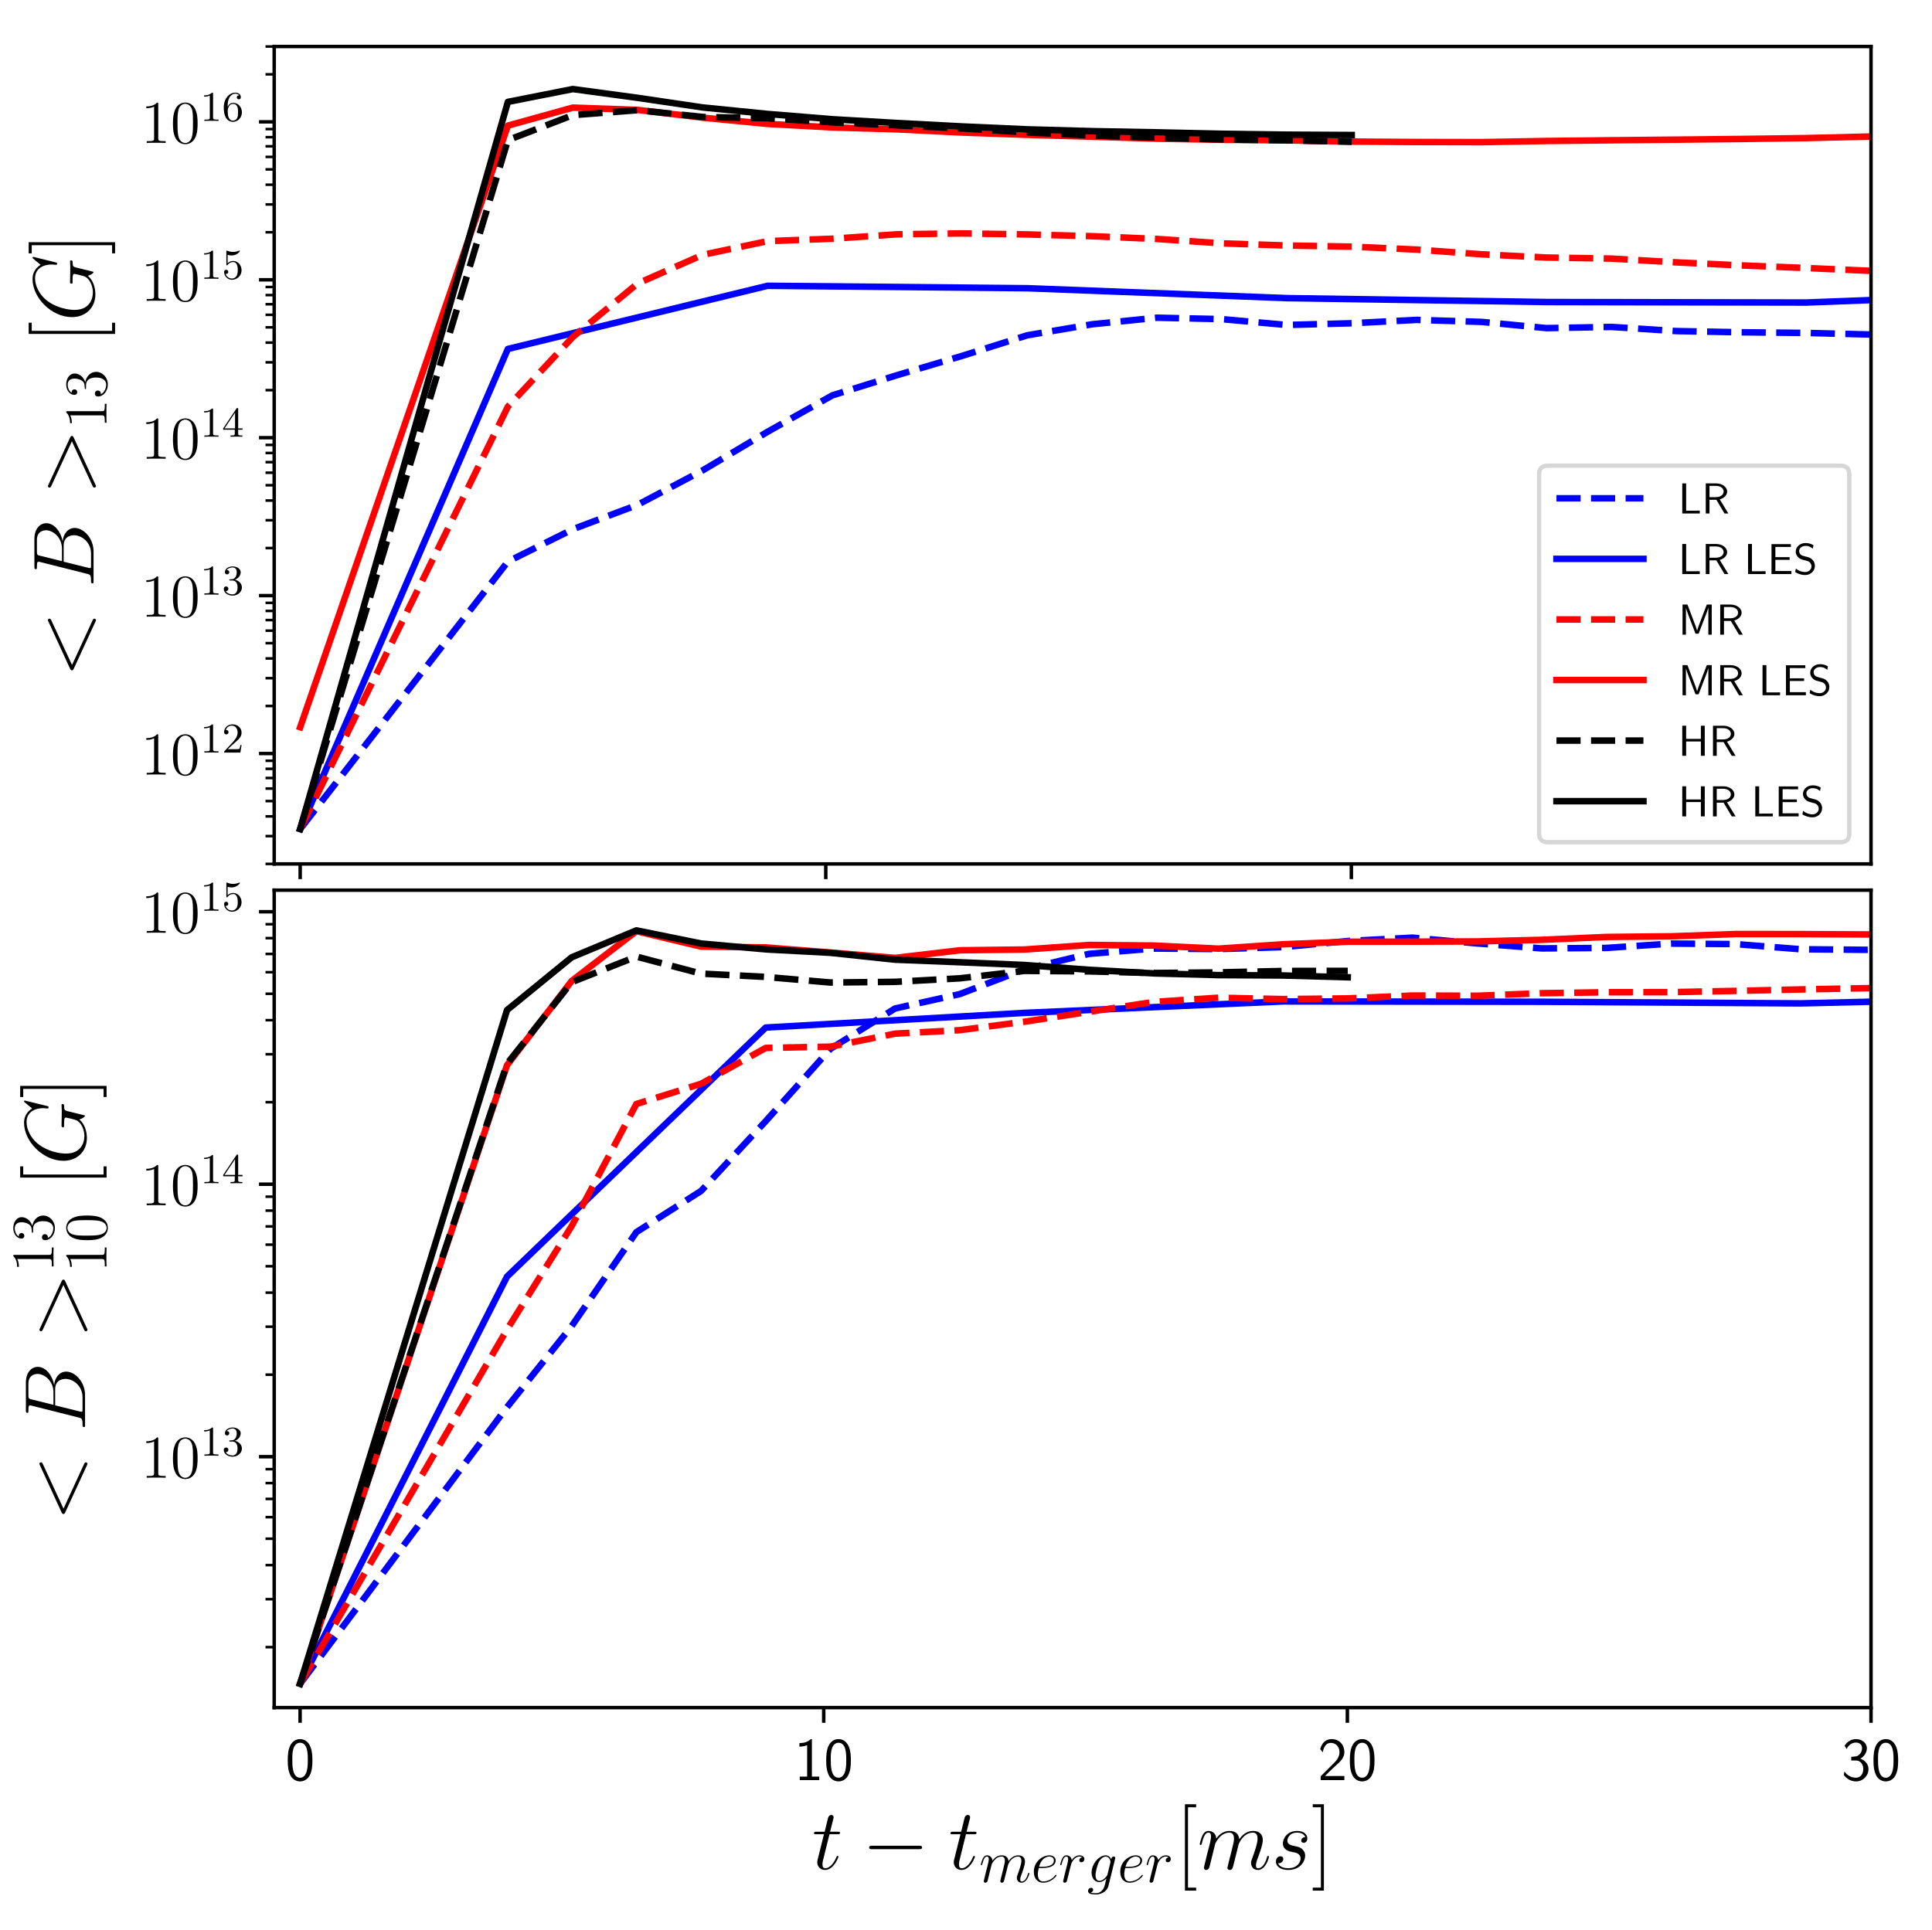 <?xml version="1.0" encoding="UTF-8"?>
<svg xmlns="http://www.w3.org/2000/svg" xmlns:xlink="http://www.w3.org/1999/xlink" width="444.4" height="444.098" viewBox="0 0 444.4 444.098">
<rect x="0" y="0" width="444.4" height="444.098" fill="#333333" stroke="none"/>
<defs>
<g>
<g id="glyph-0-0">
<path d="M 4.016 -8.938 C 4.016 -9.266 4.016 -9.281 3.734 -9.281 C 3.406 -8.906 2.703 -8.391 1.266 -8.391 L 1.266 -7.984 C 1.594 -7.984 2.281 -7.984 3.062 -8.344 L 3.062 -1.078 C 3.062 -0.578 3.016 -0.406 1.781 -0.406 L 1.359 -0.406 L 1.359 0 C 1.734 -0.031 3.078 -0.031 3.547 -0.031 C 4 -0.031 5.344 -0.031 5.719 0 L 5.719 -0.406 L 5.281 -0.406 C 4.062 -0.406 4.016 -0.578 4.016 -1.078 Z M 4.016 -8.938 "/>
</g>
<g id="glyph-0-1">
<path d="M 6.25 -4.469 C 6.25 -5.625 6.188 -6.75 5.672 -7.812 C 5.109 -8.969 4.109 -9.281 3.422 -9.281 C 2.609 -9.281 1.625 -8.875 1.109 -7.719 C 0.719 -6.844 0.578 -5.969 0.578 -4.469 C 0.578 -3.109 0.672 -2.094 1.172 -1.109 C 1.719 -0.047 2.672 0.297 3.406 0.297 C 4.625 0.297 5.312 -0.438 5.719 -1.234 C 6.219 -2.281 6.25 -3.656 6.25 -4.469 Z M 3.406 0.016 C 2.953 0.016 2.047 -0.234 1.781 -1.766 C 1.625 -2.594 1.625 -3.656 1.625 -4.625 C 1.625 -5.781 1.625 -6.812 1.859 -7.625 C 2.094 -8.562 2.797 -9 3.406 -9 C 3.938 -9 4.75 -8.672 5.016 -7.484 C 5.188 -6.688 5.188 -5.578 5.188 -4.625 C 5.188 -3.703 5.188 -2.641 5.031 -1.781 C 4.766 -0.25 3.891 0.016 3.406 0.016 Z M 3.406 0.016 "/>
</g>
<g id="glyph-1-0">
<path d="M 2.969 -6.234 C 2.969 -6.484 2.953 -6.5 2.719 -6.5 C 2.109 -5.875 1.219 -5.875 0.906 -5.875 L 0.906 -5.578 C 1.094 -5.578 1.688 -5.578 2.219 -5.828 L 2.219 -0.781 C 2.219 -0.422 2.188 -0.297 1.281 -0.297 L 0.969 -0.297 L 0.969 0 C 1.312 -0.031 2.188 -0.031 2.594 -0.031 C 2.984 -0.031 3.875 -0.031 4.219 0 L 4.219 -0.297 L 3.906 -0.297 C 3 -0.297 2.969 -0.422 2.969 -0.781 Z M 2.969 -6.234 "/>
</g>
<g id="glyph-1-1">
<path d="M 4.516 -1.734 L 4.234 -1.734 C 4.219 -1.609 4.141 -1.031 4.016 -0.875 C 3.953 -0.781 3.281 -0.781 3.094 -0.781 L 1.344 -0.781 L 2.312 -1.703 C 3.922 -3.094 4.516 -3.609 4.516 -4.594 C 4.516 -5.719 3.578 -6.5 2.391 -6.5 C 1.266 -6.5 0.5 -5.609 0.5 -4.734 C 0.5 -4.234 0.922 -4.188 1 -4.188 C 1.219 -4.188 1.516 -4.344 1.516 -4.703 C 1.516 -4.984 1.312 -5.203 1 -5.203 C 0.953 -5.203 0.922 -5.203 0.891 -5.203 C 1.125 -5.891 1.75 -6.203 2.281 -6.203 C 3.266 -6.203 3.609 -5.281 3.609 -4.594 C 3.609 -3.609 2.859 -2.797 2.391 -2.281 L 0.609 -0.359 C 0.5 -0.25 0.5 -0.219 0.5 0 L 4.234 0 Z M 4.516 -1.734 "/>
</g>
<g id="glyph-1-2">
<path d="M 2.984 -3.438 C 3.891 -3.781 4.312 -4.5 4.312 -5.172 C 4.312 -5.922 3.484 -6.5 2.469 -6.5 C 1.453 -6.5 0.688 -5.922 0.688 -5.188 C 0.688 -4.859 0.906 -4.672 1.188 -4.672 C 1.469 -4.672 1.688 -4.891 1.688 -5.172 C 1.688 -5.516 1.453 -5.656 1.109 -5.656 C 1.375 -6.062 1.969 -6.266 2.438 -6.266 C 3.25 -6.266 3.406 -5.609 3.406 -5.156 C 3.406 -4.859 3.344 -4.391 3.109 -4.031 C 2.797 -3.578 2.469 -3.562 2.172 -3.547 C 1.938 -3.531 1.922 -3.531 1.844 -3.531 C 1.75 -3.516 1.672 -3.5 1.672 -3.406 C 1.672 -3.266 1.75 -3.266 1.922 -3.266 L 2.375 -3.266 C 3.219 -3.266 3.594 -2.594 3.594 -1.656 C 3.594 -0.406 2.938 -0.062 2.438 -0.062 C 2.25 -0.062 1.297 -0.109 0.859 -0.828 C 1.219 -0.781 1.484 -1.031 1.484 -1.359 C 1.484 -1.688 1.234 -1.891 0.953 -1.891 C 0.719 -1.891 0.422 -1.734 0.422 -1.328 C 0.422 -0.453 1.328 0.219 2.469 0.219 C 3.688 0.219 4.594 -0.672 4.594 -1.656 C 4.594 -2.516 3.922 -3.234 2.984 -3.438 Z M 2.984 -3.438 "/>
</g>
<g id="glyph-1-3">
<path d="M 0.281 -1.922 L 0.281 -1.609 L 2.953 -1.609 L 2.953 -0.766 C 2.953 -0.406 2.922 -0.297 2.188 -0.297 L 1.969 -0.297 L 1.969 0 C 2.594 -0.031 3.266 -0.031 3.344 -0.031 C 3.391 -0.031 4.094 -0.031 4.703 0 L 4.703 -0.297 L 4.5 -0.297 C 3.766 -0.297 3.734 -0.406 3.734 -0.766 L 3.734 -1.609 L 4.734 -1.609 L 4.734 -1.922 L 3.734 -1.922 L 3.734 -6.344 C 3.734 -6.547 3.734 -6.609 3.547 -6.609 C 3.422 -6.609 3.422 -6.609 3.328 -6.469 Z M 0.594 -1.922 L 3.016 -5.531 L 3.016 -1.922 Z M 0.594 -1.922 "/>
</g>
<g id="glyph-1-4">
<path d="M 1.016 -3.375 C 1.016 -3.188 1.016 -3.094 1.156 -3.094 C 1.234 -3.094 1.266 -3.125 1.312 -3.219 C 1.609 -3.625 2.078 -3.859 2.594 -3.859 C 3.641 -3.859 3.641 -2.359 3.641 -2 C 3.641 -1.703 3.641 -1.094 3.359 -0.656 C 3.094 -0.25 2.688 -0.062 2.312 -0.062 C 1.734 -0.062 1.078 -0.422 0.844 -1.141 C 0.844 -1.141 0.906 -1.125 0.984 -1.125 C 1.172 -1.125 1.453 -1.25 1.453 -1.609 C 1.453 -1.906 1.234 -2.078 0.984 -2.078 C 0.766 -2.078 0.5 -1.969 0.5 -1.578 C 0.5 -0.688 1.234 0.219 2.328 0.219 C 3.5 0.219 4.516 -0.75 4.516 -1.953 C 4.516 -3.141 3.672 -4.109 2.609 -4.109 C 2.141 -4.109 1.656 -3.953 1.312 -3.594 L 1.312 -5.516 C 1.609 -5.438 1.922 -5.375 2.219 -5.375 C 3.422 -5.375 4.125 -6.25 4.125 -6.375 C 4.125 -6.469 4.062 -6.5 4.016 -6.5 C 4 -6.5 3.969 -6.5 3.891 -6.453 C 3.422 -6.266 2.984 -6.188 2.562 -6.188 C 2.156 -6.188 1.703 -6.266 1.266 -6.453 C 1.156 -6.5 1.141 -6.5 1.141 -6.5 C 1.016 -6.5 1.016 -6.406 1.016 -6.234 Z M 1.016 -3.375 "/>
</g>
<g id="glyph-1-5">
<path d="M 1.312 -3.234 C 1.312 -4.234 1.422 -4.781 1.688 -5.297 C 1.875 -5.688 2.359 -6.266 3.078 -6.266 C 3.266 -6.266 3.719 -6.219 3.953 -5.875 C 3.578 -5.875 3.422 -5.688 3.422 -5.422 C 3.422 -5.172 3.609 -4.969 3.875 -4.969 C 4.156 -4.969 4.344 -5.141 4.344 -5.438 C 4.344 -5.984 3.953 -6.5 3.062 -6.5 C 1.797 -6.5 0.422 -5.266 0.422 -3.094 C 0.422 -0.438 1.609 0.219 2.531 0.219 C 3.609 0.219 4.594 -0.688 4.594 -1.984 C 4.594 -3.219 3.688 -4.156 2.594 -4.156 C 2 -4.156 1.578 -3.812 1.312 -3.234 Z M 2.516 -0.062 C 1.969 -0.062 1.641 -0.516 1.531 -0.797 C 1.344 -1.234 1.328 -2.047 1.328 -2.203 C 1.328 -2.859 1.625 -3.922 2.562 -3.922 C 2.719 -3.922 3.203 -3.922 3.516 -3.312 C 3.703 -2.938 3.703 -2.469 3.703 -2 C 3.703 -1.531 3.703 -1.047 3.516 -0.688 C 3.219 -0.125 2.781 -0.062 2.516 -0.062 Z M 2.516 -0.062 "/>
</g>
<g id="glyph-2-0">
<path d="M -9.703 -13.125 C -9.859 -13.484 -10 -13.531 -10.125 -13.531 C -10.344 -13.531 -10.5 -13.375 -10.5 -13.141 C -10.5 -13.109 -10.484 -13.094 -10.359 -12.812 L -5.406 -2.031 C -5.234 -1.672 -5.094 -1.641 -4.984 -1.641 C -4.844 -1.641 -4.719 -1.656 -4.547 -2.031 L 0.422 -12.812 C 0.531 -13.062 0.562 -13.109 0.562 -13.141 C 0.562 -13.375 0.391 -13.531 0.172 -13.531 C 0.062 -13.531 -0.078 -13.484 -0.234 -13.125 L -4.953 -2.875 Z M -9.703 -13.125 "/>
</g>
<g id="glyph-2-1">
<path d="M -12.25 -7.297 C -12.984 -7.469 -13.031 -7.547 -13.031 -8.328 L -13.031 -10.922 C -13.031 -13.172 -11.109 -13.172 -10.938 -13.172 C -9.328 -13.172 -7.266 -11.547 -7.266 -8.922 L -7.266 -6.062 Z M -7.109 -10.656 C -7.516 -12.828 -9.031 -14.797 -10.859 -14.797 C -12.406 -14.797 -13.609 -13.422 -13.609 -11.172 L -13.609 -4.781 C -13.609 -4.406 -13.609 -4.219 -13.234 -4.219 C -13.031 -4.219 -13.031 -4.406 -13.031 -4.703 C -13.031 -5.922 -12.875 -5.922 -12.656 -5.922 C -12.609 -5.922 -12.484 -5.922 -12.188 -5.844 L -1.469 -3.141 C -0.781 -2.969 -0.578 -2.922 -0.578 -1.531 C -0.578 -1.156 -0.578 -0.953 -0.219 -0.953 C 0 -0.953 0 -1.078 0 -1.469 L 0 -8.312 C 0 -11.359 -2.312 -13.703 -4.328 -13.703 C -5.953 -13.703 -6.953 -12.266 -7.109 -10.656 Z M -0.578 -7.828 L -0.578 -5.141 C -0.578 -4.859 -0.578 -4.828 -0.594 -4.703 C -0.625 -4.484 -0.656 -4.469 -0.812 -4.469 C -0.953 -4.469 -1.078 -4.5 -1.25 -4.547 L -6.875 -5.938 L -6.875 -9.688 C -6.875 -12.031 -4.688 -12.031 -4.516 -12.031 C -2.609 -12.031 -0.578 -10.297 -0.578 -7.828 Z M -0.578 -7.828 "/>
</g>
<g id="glyph-2-2">
<path d="M -4.547 -13.125 C -4.719 -13.5 -4.844 -13.531 -4.984 -13.531 C -5.094 -13.531 -5.234 -13.484 -5.406 -13.125 L -10.359 -2.344 C -10.484 -2.094 -10.5 -2.047 -10.5 -2.016 C -10.5 -1.766 -10.297 -1.641 -10.141 -1.641 C -9.906 -1.641 -9.828 -1.797 -9.703 -2.047 L -4.984 -12.297 L -0.234 -2.031 C -0.062 -1.641 0.078 -1.641 0.203 -1.641 C 0.359 -1.641 0.562 -1.766 0.562 -2.016 C 0.562 -2.047 0.531 -2.078 0.422 -2.344 Z M -4.547 -13.125 "/>
</g>
<g id="glyph-2-3">
<path d="M -13.844 -14.859 C -14.031 -14.859 -14.031 -14.719 -14.031 -14.688 C -14.031 -14.641 -14.031 -14.562 -13.828 -14.406 L -12.172 -13.031 C -12.328 -12.922 -13.031 -12.531 -13.484 -11.75 C -14.031 -10.891 -14.031 -10.047 -14.031 -9.734 C -14.031 -5.484 -9.688 -1 -4.984 -1 C -1.688 -1 0.422 -3.266 0.422 -6.25 C 0.422 -7.688 -0.062 -9.5 -1.312 -10.5 C -0.562 -10.719 -0.016 -11.156 -0.016 -11.297 C -0.016 -11.391 -0.078 -11.422 -0.078 -11.438 C -0.125 -11.453 -0.812 -11.609 -1.172 -11.719 L -2.453 -12.031 C -3.109 -12.188 -3.391 -12.266 -3.984 -12.406 C -4.734 -12.609 -4.797 -12.656 -4.828 -13.75 C -4.828 -13.828 -4.828 -14.062 -5.203 -14.062 C -5.406 -14.062 -5.406 -13.859 -5.406 -13.812 C -5.406 -13.469 -5.359 -13.094 -5.359 -12.734 L -5.359 -11.656 C -5.359 -10.812 -5.406 -9.938 -5.406 -9.125 C -5.406 -8.938 -5.406 -8.703 -5.047 -8.703 C -4.844 -8.703 -4.844 -8.859 -4.828 -8.859 L -4.828 -9.359 C -4.828 -10.938 -4.656 -10.938 -4.359 -10.938 C -4.344 -10.938 -2.328 -10.562 -1.734 -10.188 C -0.625 -9.422 -0.156 -7.844 -0.156 -6.672 C -0.156 -5.141 -0.953 -2.656 -4.406 -2.656 C -5.734 -2.656 -8.781 -3.125 -11.031 -5.062 C -12.469 -6.312 -13.453 -8.172 -13.453 -9.922 C -13.453 -12.266 -11.438 -13.109 -9.609 -13.109 C -9.281 -13.109 -8.844 -13.031 -8.562 -13.031 C -8.391 -13.031 -8.391 -13.234 -8.391 -13.281 C -8.391 -13.5 -8.406 -13.531 -8.766 -13.609 Z M -13.844 -14.859 "/>
</g>
<g id="glyph-3-0">
<path d="M -8.938 -4.016 C -9.266 -4.016 -9.281 -4.016 -9.281 -3.734 C -8.906 -3.406 -8.391 -2.703 -8.391 -1.266 L -7.984 -1.266 C -7.984 -1.594 -7.984 -2.281 -8.344 -3.062 L -1.078 -3.062 C -0.578 -3.062 -0.406 -3.016 -0.406 -1.781 L -0.406 -1.359 L 0 -1.359 C -0.031 -1.734 -0.031 -3.078 -0.031 -3.547 C -0.031 -4 -0.031 -5.344 0 -5.719 L -0.406 -5.719 L -0.406 -5.281 C -0.406 -4.062 -0.578 -4.016 -1.078 -4.016 Z M -8.938 -4.016 "/>
</g>
<g id="glyph-3-1">
<path d="M -5.016 -2.562 C -5 -2.328 -4.984 -2.281 -4.859 -2.281 C -4.719 -2.281 -4.719 -2.344 -4.719 -2.594 L -4.719 -3.234 C -4.719 -4.422 -3.734 -4.953 -2.406 -4.953 C -0.578 -4.953 -0.078 -4 -0.078 -3.328 C -0.078 -2.656 -0.406 -1.5 -1.328 -1.109 C -1.25 -1.547 -1.5 -1.953 -2.016 -1.953 C -2.406 -1.953 -2.688 -1.656 -2.688 -1.266 C -2.688 -0.938 -2.5 -0.578 -1.969 -0.578 C -0.719 -0.578 0.297 -1.812 0.297 -3.359 C 0.297 -5.016 -0.984 -6.25 -2.391 -6.25 C -3.672 -6.25 -4.672 -5.219 -4.906 -3.875 C -5.266 -5.094 -6.281 -5.875 -7.375 -5.875 C -8.469 -5.875 -9.281 -4.734 -9.281 -3.375 C -9.281 -1.984 -8.422 -0.953 -7.406 -0.953 C -6.844 -0.953 -6.734 -1.375 -6.734 -1.594 C -6.734 -1.891 -6.953 -2.219 -7.375 -2.219 C -7.812 -2.219 -8.016 -1.891 -8.016 -1.578 C -8.016 -1.5 -8.016 -1.469 -8 -1.422 C -8.938 -1.953 -8.938 -3.266 -8.938 -3.328 C -8.938 -3.797 -8.734 -4.703 -7.375 -4.703 C -7.109 -4.703 -6.328 -4.656 -5.719 -4.25 C -5.109 -3.844 -5.062 -3.359 -5.047 -2.984 Z M -5.016 -2.562 "/>
</g>
<g id="glyph-3-2">
<path d="M -4.469 -6.25 C -5.625 -6.25 -6.75 -6.188 -7.812 -5.672 C -8.969 -5.109 -9.281 -4.109 -9.281 -3.422 C -9.281 -2.609 -8.875 -1.625 -7.719 -1.109 C -6.844 -0.719 -5.969 -0.578 -4.469 -0.578 C -3.109 -0.578 -2.094 -0.672 -1.109 -1.172 C -0.047 -1.719 0.297 -2.672 0.297 -3.406 C 0.297 -4.625 -0.438 -5.312 -1.234 -5.719 C -2.281 -6.219 -3.656 -6.25 -4.469 -6.25 Z M 0.016 -3.406 C 0.016 -2.953 -0.234 -2.047 -1.766 -1.781 C -2.594 -1.625 -3.656 -1.625 -4.625 -1.625 C -5.781 -1.625 -6.812 -1.625 -7.625 -1.859 C -8.562 -2.094 -9 -2.797 -9 -3.406 C -9 -3.938 -8.672 -4.75 -7.484 -5.016 C -6.688 -5.188 -5.578 -5.188 -4.625 -5.188 C -3.703 -5.188 -2.641 -5.188 -1.781 -5.031 C -0.25 -4.766 0.016 -3.891 0.016 -3.406 Z M 0.016 -3.406 "/>
</g>
<g id="glyph-4-0">
<path d="M 4.953 -4.688 L 4.266 -4.688 L 4.266 -2.812 L -14.219 -2.812 L -14.219 -4.688 L -14.922 -4.688 L -14.922 -2.109 L 4.953 -2.109 Z M 4.953 -4.688 "/>
</g>
<g id="glyph-4-1">
<path d="M -14.922 -2.844 L -14.922 -0.281 L -14.219 -0.281 L -14.219 -2.156 L 4.266 -2.156 L 4.266 -0.281 L 4.953 -0.281 L 4.953 -2.844 Z M -14.922 -2.844 "/>
</g>
<g id="glyph-5-0">
<path d="M 1.828 -6.922 L 0.938 -6.922 L 0.938 0 L 4.969 0 L 4.969 -0.656 C 4.094 -0.641 3.203 -0.641 2.312 -0.641 L 1.828 -0.641 Z M 1.828 -6.922 "/>
</g>
<g id="glyph-5-1">
<path d="M 4.172 -3.25 C 5.203 -3.547 5.875 -4.25 5.875 -5.062 C 5.875 -6.047 4.781 -6.922 3.359 -6.922 L 0.953 -6.922 L 0.953 0 L 1.812 0 L 1.812 -3.156 L 3.391 -3.156 L 5.266 0 L 6.156 0 Z M 1.812 -3.766 L 1.812 -6.359 L 3.25 -6.359 C 4.406 -6.359 5.062 -5.766 5.062 -5.062 C 5.062 -4.359 4.422 -3.766 3.25 -3.766 Z M 1.812 -3.766 "/>
</g>
<g id="glyph-5-2">
<path d="M 5.109 -3.281 L 5.109 -3.891 L 1.828 -3.891 L 1.828 -6.25 L 3.203 -6.25 C 3.312 -6.25 3.438 -6.234 3.562 -6.234 L 5.391 -6.234 L 5.391 -6.891 L 0.938 -6.891 L 0.938 0 L 5.516 0 L 5.516 -0.703 L 4.266 -0.703 C 4.141 -0.703 4.031 -0.703 3.906 -0.703 L 1.828 -0.703 L 1.828 -3.281 Z M 5.109 -3.281 "/>
</g>
<g id="glyph-5-3">
<path d="M 4.641 -6.641 C 4.094 -6.969 3.531 -7.141 2.812 -7.141 C 1.422 -7.141 0.562 -6.156 0.562 -5.172 C 0.562 -4.75 0.703 -4.328 1.094 -3.906 C 1.516 -3.453 1.953 -3.344 2.547 -3.203 C 3.391 -2.984 3.484 -2.953 3.766 -2.719 C 3.969 -2.547 4.188 -2.219 4.188 -1.781 C 4.188 -1.125 3.641 -0.469 2.734 -0.469 C 2.328 -0.469 1.422 -0.562 0.594 -1.281 L 0.438 -0.469 C 1.312 0.078 2.109 0.219 2.734 0.219 C 4.062 0.219 4.969 -0.781 4.969 -1.891 C 4.969 -2.531 4.672 -3.016 4.453 -3.25 C 3.984 -3.75 3.656 -3.844 2.734 -4.062 C 2.156 -4.203 2 -4.25 1.688 -4.5 C 1.625 -4.562 1.344 -4.859 1.344 -5.297 C 1.344 -5.875 1.891 -6.484 2.797 -6.484 C 3.641 -6.484 4.109 -6.156 4.484 -5.844 Z M 4.641 -6.641 "/>
</g>
<g id="glyph-5-4">
<path d="M 5.281 -3.531 C 4.938 -2.625 4.469 -1.391 4.359 -0.922 L 4.344 -0.922 C 4.297 -1.141 4.172 -1.5 4.031 -1.922 L 2.469 -6.047 L 2.125 -6.922 L 1 -6.922 L 1 0 L 1.781 0 L 1.781 -6.188 C 1.844 -5.859 2.25 -4.781 2.5 -4.094 L 3.984 -0.219 L 4.703 -0.219 L 6.031 -3.688 C 6.344 -4.5 6.438 -4.75 6.516 -4.953 C 6.609 -5.25 6.875 -5.969 6.922 -6.188 L 6.938 -6.188 L 6.938 0 L 7.719 0 L 7.719 -6.922 L 6.578 -6.922 Z M 5.281 -3.531 "/>
</g>
<g id="glyph-5-5">
<path d="M 6.109 -6.922 L 5.219 -6.922 L 5.219 -3.891 L 1.828 -3.891 L 1.828 -6.922 L 0.938 -6.922 L 0.938 0 L 1.828 0 L 1.828 -3.297 L 5.219 -3.297 L 5.219 0 L 6.109 0 Z M 6.109 -6.922 "/>
</g>
<g id="glyph-6-0">
<path d="M 6.25 -4.547 C 6.25 -5.484 6.203 -6.562 5.844 -7.547 C 5.25 -9.109 4.156 -9.438 3.422 -9.438 C 2.516 -9.438 1.625 -8.969 1.109 -7.875 C 0.656 -6.875 0.578 -5.75 0.578 -4.547 C 0.578 -3.031 0.703 -2.156 1.141 -1.188 C 1.562 -0.266 2.453 0.297 3.406 0.297 C 4.328 0.297 5.203 -0.203 5.672 -1.172 C 6.156 -2.156 6.25 -3.188 6.25 -4.547 Z M 3.422 -0.547 C 1.625 -0.547 1.625 -3.406 1.625 -4.719 C 1.625 -5.625 1.625 -6.469 1.891 -7.266 C 2.219 -8.266 2.828 -8.594 3.406 -8.594 C 5.188 -8.594 5.188 -6 5.188 -4.719 C 5.188 -3.828 5.188 -2.906 4.938 -2.031 C 4.562 -0.703 3.781 -0.547 3.422 -0.547 Z M 3.422 -0.547 "/>
</g>
<g id="glyph-6-1">
<path d="M 4.109 -9.438 L 3.844 -9.438 C 3.609 -9.203 2.938 -8.547 1.438 -8.531 C 1.234 -8.531 1.234 -8.516 1.234 -8.266 L 1.234 -7.703 C 2.078 -7.703 2.719 -7.906 3.016 -8.031 L 3.016 -0.812 L 1.312 -0.812 L 1.312 0 L 5.797 0 L 5.797 -0.812 L 4.109 -0.812 Z M 4.109 -9.438 "/>
</g>
<g id="glyph-6-2">
<path d="M 0.688 -0.875 L 0.688 0 L 6.141 0 L 6.141 -0.953 L 3.656 -0.953 C 3.484 -0.953 3.328 -0.938 3.156 -0.938 L 1.656 -0.938 C 2.016 -1.312 3.328 -2.594 4.234 -3.406 C 5.266 -4.312 6.141 -5.172 6.141 -6.453 C 6.141 -8.016 5.062 -9.438 3.219 -9.438 C 1.719 -9.438 0.953 -8.438 0.578 -7.141 C 1.016 -6.578 1.016 -6.562 1.141 -6.391 C 1.5 -7.891 2.016 -8.562 3.047 -8.562 C 4.234 -8.562 5.016 -7.625 5.016 -6.438 C 5.016 -5.703 4.734 -4.891 3.797 -3.984 Z M 0.688 -0.875 "/>
</g>
<g id="glyph-6-3">
<path d="M 1.234 -7.141 C 1.594 -8.031 2.438 -8.641 3.375 -8.641 C 4.094 -8.641 4.766 -8.234 4.766 -7.328 C 4.766 -6.391 4.109 -5.625 3.359 -5.453 C 3.297 -5.438 2.406 -5.375 2.281 -5.359 L 2.281 -4.516 L 3.266 -4.516 C 4.703 -4.516 5.047 -3.297 5.047 -2.531 C 5.047 -1.391 4.375 -0.547 3.359 -0.547 C 2.469 -0.547 1.375 -0.984 0.719 -2 L 0.578 -1.172 C 1.484 0.062 2.703 0.297 3.391 0.297 C 5.016 0.297 6.25 -1.031 6.25 -2.516 C 6.25 -3.594 5.547 -4.531 4.359 -4.938 C 5.328 -5.469 5.875 -6.406 5.875 -7.328 C 5.875 -8.531 4.75 -9.438 3.391 -9.438 C 2.281 -9.438 1.281 -8.812 0.75 -7.891 Z M 1.234 -7.141 "/>
</g>
<g id="glyph-7-0">
<path d="M 4 -8.016 L 5.844 -8.016 C 6.219 -8.016 6.422 -8.016 6.422 -8.359 C 6.422 -8.594 6.297 -8.594 5.891 -8.594 L 4.141 -8.594 L 4.875 -11.5 C 4.953 -11.781 4.953 -11.812 4.953 -11.953 C 4.953 -12.266 4.703 -12.453 4.438 -12.453 C 4.281 -12.453 3.828 -12.391 3.672 -11.75 L 2.891 -8.594 L 1.016 -8.594 C 0.625 -8.594 0.438 -8.594 0.438 -8.203 C 0.438 -8.016 0.578 -8.016 0.953 -8.016 L 2.734 -8.016 L 1.422 -2.75 C 1.25 -2.047 1.188 -1.859 1.188 -1.594 C 1.188 -0.656 1.859 0.203 2.969 0.203 C 4.984 0.203 6.062 -2.703 6.062 -2.844 C 6.062 -2.969 5.969 -3.031 5.859 -3.031 C 5.812 -3.031 5.734 -3.031 5.703 -2.953 C 5.672 -2.922 5.656 -2.906 5.516 -2.594 C 5.094 -1.594 4.188 -0.203 3.031 -0.203 C 2.438 -0.203 2.391 -0.703 2.391 -1.141 C 2.391 -1.156 2.391 -1.531 2.453 -1.766 Z M 4 -8.016 "/>
</g>
<g id="glyph-7-1">
<path d="M 4.109 -5.844 C 4.141 -5.953 4.641 -6.953 5.375 -7.594 C 5.891 -8.062 6.578 -8.391 7.344 -8.391 C 8.141 -8.391 8.422 -7.797 8.422 -7 C 8.422 -6.875 8.422 -6.469 8.188 -5.531 L 7.688 -3.484 C 7.531 -2.891 7.156 -1.422 7.109 -1.188 C 7.031 -0.891 6.906 -0.375 6.906 -0.297 C 6.906 -0.016 7.125 0.203 7.438 0.203 C 8.031 0.203 8.125 -0.266 8.312 -0.969 L 9.5 -5.734 C 9.547 -5.891 10.578 -8.391 12.766 -8.391 C 13.562 -8.391 13.844 -7.797 13.844 -7 C 13.844 -5.875 13.062 -3.703 12.625 -2.516 C 12.453 -2.031 12.344 -1.766 12.344 -1.422 C 12.344 -0.516 12.969 0.203 13.922 0.203 C 15.781 0.203 16.469 -2.734 16.469 -2.844 C 16.469 -2.953 16.391 -3.031 16.281 -3.031 C 16.094 -3.031 16.078 -2.969 15.984 -2.625 C 15.516 -1.031 14.781 -0.203 13.984 -0.203 C 13.781 -0.203 13.469 -0.219 13.469 -0.859 C 13.469 -1.375 13.703 -2.016 13.781 -2.234 C 14.141 -3.188 15.047 -5.531 15.047 -6.688 C 15.047 -7.891 14.344 -8.781 12.828 -8.781 C 11.5 -8.781 10.422 -8.031 9.625 -6.859 C 9.562 -7.922 8.906 -8.781 7.406 -8.781 C 5.641 -8.781 4.703 -7.531 4.344 -7.031 C 4.281 -8.172 3.469 -8.781 2.594 -8.781 C 2.016 -8.781 1.547 -8.5 1.172 -7.75 C 0.812 -7.031 0.531 -5.812 0.531 -5.734 C 0.531 -5.656 0.625 -5.562 0.75 -5.562 C 0.922 -5.562 0.938 -5.578 1.062 -6.031 C 1.359 -7.219 1.734 -8.391 2.531 -8.391 C 2.984 -8.391 3.141 -8.062 3.141 -7.469 C 3.141 -7.031 2.953 -6.25 2.812 -5.641 L 2.25 -3.484 C 2.172 -3.109 1.953 -2.219 1.859 -1.859 C 1.719 -1.328 1.5 -0.391 1.5 -0.297 C 1.5 -0.016 1.719 0.203 2.016 0.203 C 2.25 0.203 2.531 0.078 2.688 -0.219 C 2.734 -0.312 2.906 -1.016 3.016 -1.422 L 3.453 -3.203 Z M 4.109 -5.844 "/>
</g>
<g id="glyph-7-2">
<path d="M 4.547 -3.984 C 4.875 -3.922 5.422 -3.812 5.531 -3.781 C 5.797 -3.703 6.688 -3.391 6.688 -2.438 C 6.688 -1.812 6.141 -0.203 3.828 -0.203 C 3.406 -0.203 1.906 -0.266 1.516 -1.359 C 2.312 -1.25 2.703 -1.875 2.703 -2.312 C 2.703 -2.734 2.438 -2.953 2.031 -2.953 C 1.594 -2.953 1.016 -2.609 1.016 -1.719 C 1.016 -0.531 2.219 0.203 3.812 0.203 C 6.828 0.203 7.734 -2.031 7.734 -3.062 C 7.734 -3.359 7.734 -3.922 7.094 -4.562 C 6.594 -5.047 6.109 -5.141 5.047 -5.359 C 4.5 -5.484 3.641 -5.656 3.641 -6.547 C 3.641 -6.953 4 -8.391 5.891 -8.391 C 6.734 -8.391 7.547 -8.062 7.75 -7.344 C 6.875 -7.344 6.828 -6.594 6.828 -6.578 C 6.828 -6.156 7.219 -6.031 7.391 -6.031 C 7.672 -6.031 8.234 -6.25 8.234 -7.094 C 8.234 -7.922 7.469 -8.781 5.922 -8.781 C 3.312 -8.781 2.609 -6.734 2.609 -5.922 C 2.609 -4.406 4.078 -4.078 4.547 -3.984 Z M 4.547 -3.984 "/>
</g>
<g id="glyph-8-0">
<path d="M 13.125 -4.578 C 13.469 -4.578 13.828 -4.578 13.828 -4.984 C 13.828 -5.375 13.469 -5.375 13.125 -5.375 L 2.344 -5.375 C 2.016 -5.375 1.656 -5.375 1.656 -4.984 C 1.656 -4.578 2.016 -4.578 2.344 -4.578 Z M 13.125 -4.578 "/>
</g>
<g id="glyph-9-0">
<path d="M 2.875 -4.094 C 2.906 -4.172 3.25 -4.875 3.766 -5.312 C 4.125 -5.656 4.609 -5.875 5.156 -5.875 C 5.703 -5.875 5.906 -5.453 5.906 -4.891 C 5.906 -4.812 5.906 -4.531 5.734 -3.875 L 5.391 -2.438 C 5.281 -2.016 5.016 -0.984 4.984 -0.844 C 4.922 -0.625 4.844 -0.266 4.844 -0.203 C 4.844 -0.016 5 0.141 5.203 0.141 C 5.625 0.141 5.688 -0.188 5.812 -0.688 L 6.656 -4.016 C 6.688 -4.125 7.406 -5.875 8.938 -5.875 C 9.5 -5.875 9.703 -5.453 9.703 -4.891 C 9.703 -4.109 9.156 -2.594 8.844 -1.766 C 8.719 -1.422 8.656 -1.234 8.656 -0.984 C 8.656 -0.359 9.078 0.141 9.75 0.141 C 11.047 0.141 11.547 -1.906 11.547 -2 C 11.547 -2.062 11.484 -2.125 11.406 -2.125 C 11.281 -2.125 11.266 -2.078 11.188 -1.844 C 10.875 -0.719 10.359 -0.141 9.797 -0.141 C 9.656 -0.141 9.438 -0.156 9.438 -0.594 C 9.438 -0.969 9.594 -1.406 9.656 -1.562 C 9.906 -2.234 10.531 -3.875 10.531 -4.688 C 10.531 -5.531 10.047 -6.156 8.984 -6.156 C 8.047 -6.156 7.297 -5.625 6.734 -4.797 C 6.703 -5.547 6.234 -6.156 5.188 -6.156 C 3.953 -6.156 3.297 -5.281 3.047 -4.922 C 3 -5.719 2.422 -6.156 1.812 -6.156 C 1.406 -6.156 1.094 -5.953 0.828 -5.422 C 0.578 -4.922 0.375 -4.078 0.375 -4.016 C 0.375 -3.969 0.438 -3.891 0.531 -3.891 C 0.641 -3.891 0.656 -3.906 0.734 -4.234 C 0.953 -5.047 1.219 -5.875 1.766 -5.875 C 2.094 -5.875 2.203 -5.656 2.203 -5.234 C 2.203 -4.922 2.062 -4.375 1.969 -3.953 L 1.578 -2.438 C 1.516 -2.172 1.375 -1.547 1.297 -1.297 C 1.203 -0.938 1.047 -0.281 1.047 -0.203 C 1.047 -0.016 1.203 0.141 1.406 0.141 C 1.578 0.141 1.766 0.062 1.891 -0.156 C 1.906 -0.219 2.031 -0.719 2.109 -0.984 L 2.406 -2.25 Z M 2.875 -4.094 "/>
</g>
<g id="glyph-9-1">
<path d="M 2.5 -3.234 C 2.875 -3.234 3.828 -3.266 4.5 -3.516 C 5.547 -3.922 5.656 -4.734 5.656 -4.984 C 5.656 -5.594 5.125 -6.156 4.203 -6.156 C 2.734 -6.156 0.625 -4.828 0.625 -2.344 C 0.625 -0.875 1.469 0.141 2.734 0.141 C 4.625 0.141 5.828 -1.344 5.828 -1.516 C 5.828 -1.609 5.75 -1.672 5.688 -1.672 C 5.656 -1.672 5.641 -1.656 5.516 -1.531 C 4.625 -0.344 3.297 -0.141 2.766 -0.141 C 1.969 -0.141 1.547 -0.766 1.547 -1.797 C 1.547 -2 1.547 -2.344 1.766 -3.234 Z M 1.828 -3.516 C 2.422 -5.672 3.75 -5.875 4.203 -5.875 C 4.812 -5.875 5.234 -5.516 5.234 -4.984 C 5.234 -3.516 3 -3.516 2.406 -3.516 Z M 1.828 -3.516 "/>
</g>
<g id="glyph-9-2">
<path d="M 5.422 -5.703 C 5 -5.625 4.766 -5.312 4.766 -5.016 C 4.766 -4.672 5.031 -4.562 5.234 -4.562 C 5.625 -4.562 5.938 -4.891 5.938 -5.312 C 5.938 -5.766 5.516 -6.156 4.812 -6.156 C 4.25 -6.156 3.609 -5.906 3.031 -5.047 C 2.938 -5.797 2.375 -6.156 1.812 -6.156 C 1.266 -6.156 0.984 -5.734 0.828 -5.422 C 0.594 -4.922 0.375 -4.094 0.375 -4.016 C 0.375 -3.969 0.438 -3.891 0.531 -3.891 C 0.641 -3.891 0.656 -3.906 0.734 -4.234 C 0.953 -5.062 1.219 -5.875 1.766 -5.875 C 2.109 -5.875 2.203 -5.641 2.203 -5.234 C 2.203 -4.922 2.062 -4.375 1.969 -3.953 L 1.578 -2.438 C 1.516 -2.172 1.375 -1.547 1.297 -1.297 C 1.203 -0.938 1.047 -0.281 1.047 -0.203 C 1.047 -0.016 1.203 0.141 1.406 0.141 C 1.562 0.141 1.828 0.047 1.906 -0.234 C 1.953 -0.344 2.469 -2.453 2.547 -2.781 C 2.625 -3.078 2.703 -3.375 2.781 -3.688 C 2.828 -3.875 2.891 -4.109 2.938 -4.281 C 2.969 -4.406 3.344 -5.094 3.703 -5.406 C 3.859 -5.547 4.234 -5.875 4.797 -5.875 C 5.016 -5.875 5.25 -5.828 5.422 -5.703 Z M 5.422 -5.703 "/>
</g>
<g id="glyph-9-3">
<path d="M 4.719 -1.766 C 4.656 -1.547 4.625 -1.5 4.453 -1.281 C 3.875 -0.547 3.297 -0.281 2.859 -0.281 C 2.406 -0.281 1.969 -0.641 1.969 -1.609 C 1.969 -2.344 2.391 -3.906 2.688 -4.531 C 3.094 -5.312 3.719 -5.875 4.312 -5.875 C 5.234 -5.875 5.406 -4.734 5.406 -4.641 L 5.375 -4.453 Z M 5.578 -5.234 C 5.406 -5.641 5.016 -6.156 4.312 -6.156 C 2.797 -6.156 1.062 -4.234 1.062 -2.156 C 1.062 -0.719 1.938 0 2.828 0 C 3.578 0 4.234 -0.594 4.484 -0.859 L 4.172 0.391 C 3.984 1.156 3.891 1.5 3.391 2 C 2.812 2.562 2.281 2.562 1.984 2.562 C 1.562 2.562 1.219 2.547 0.859 2.422 C 1.312 2.297 1.422 1.906 1.422 1.766 C 1.422 1.531 1.25 1.312 0.953 1.312 C 0.609 1.312 0.25 1.594 0.25 2.047 C 0.25 2.625 0.828 2.844 2.016 2.844 C 3.812 2.844 4.75 1.688 4.922 0.938 L 6.469 -5.312 C 6.516 -5.484 6.516 -5.516 6.516 -5.547 C 6.516 -5.734 6.359 -5.891 6.156 -5.891 C 5.812 -5.891 5.625 -5.609 5.578 -5.234 Z M 5.578 -5.234 "/>
</g>
<g id="glyph-10-0">
<path d="M 4.688 4.953 L 4.688 4.266 L 2.812 4.266 L 2.812 -14.219 L 4.688 -14.219 L 4.688 -14.922 L 2.109 -14.922 L 2.109 4.953 Z M 4.688 4.953 "/>
</g>
<g id="glyph-10-1">
<path d="M 2.844 -14.922 L 0.281 -14.922 L 0.281 -14.219 L 2.156 -14.219 L 2.156 4.266 L 0.281 4.266 L 0.281 4.953 L 2.844 4.953 Z M 2.844 -14.922 "/>
</g>
</g>
<clipPath id="clip-0">
<path clip-rule="nonzero" d="M 0 0 L 444.398 0 L 444.398 444.098 L 0 444.098 Z M 0 0 "/>
</clipPath>
<clipPath id="clip-1">
<path clip-rule="nonzero" d="M 68 72 L 430.371 72 L 430.371 192 L 68 192 Z M 68 72 "/>
</clipPath>
<clipPath id="clip-2">
<path clip-rule="nonzero" d="M 67 64 L 430.371 64 L 430.371 192 L 67 192 Z M 67 64 "/>
</clipPath>
<clipPath id="clip-3">
<path clip-rule="nonzero" d="M 68 52 L 430.371 52 L 430.371 192 L 68 192 Z M 68 52 "/>
</clipPath>
<clipPath id="clip-4">
<path clip-rule="nonzero" d="M 67 23 L 430.371 23 L 430.371 169 L 67 169 Z M 67 23 "/>
</clipPath>
<clipPath id="clip-5">
<path clip-rule="nonzero" d="M 68 214 L 430.371 214 L 430.371 389 L 68 389 Z M 68 214 "/>
</clipPath>
<clipPath id="clip-6">
<path clip-rule="nonzero" d="M 67 229 L 430.371 229 L 430.371 389 L 67 389 Z M 67 229 "/>
</clipPath>
<clipPath id="clip-7">
<path clip-rule="nonzero" d="M 68 226 L 430.371 226 L 430.371 389 L 68 389 Z M 68 226 "/>
</clipPath>
<clipPath id="clip-8">
<path clip-rule="nonzero" d="M 67 213 L 430.371 213 L 430.371 389 L 67 389 Z M 67 213 "/>
</clipPath>
</defs>
<g clip-path="url(#clip-0)">
<path fill-rule="nonzero" fill="rgb(100%, 100%, 100%)" fill-opacity="1" d="M 0 444.098 L 444.398 444.098 L 444.398 0 L 0 0 Z M 0 444.098 "/>
</g>
<path fill-rule="nonzero" fill="rgb(100%, 100%, 100%)" fill-opacity="1" d="M 63.074 198.766 L 430.371 198.766 L 430.371 10.699 L 63.074 10.699 Z M 63.074 198.766 "/>
<path fill="none" stroke-width="0.8" stroke-linecap="butt" stroke-linejoin="round" stroke="rgb(0%, 0%, 0%)" stroke-opacity="1" stroke-miterlimit="10" d="M 69.047 245.332 L 69.047 241.832 " transform="matrix(1, 0, 0, -1, 0, 444.098)"/>
<path fill="none" stroke-width="0.8" stroke-linecap="butt" stroke-linejoin="round" stroke="rgb(0%, 0%, 0%)" stroke-opacity="1" stroke-miterlimit="10" d="M 189.945 245.332 L 189.945 241.832 " transform="matrix(1, 0, 0, -1, 0, 444.098)"/>
<path fill="none" stroke-width="0.8" stroke-linecap="butt" stroke-linejoin="round" stroke="rgb(0%, 0%, 0%)" stroke-opacity="1" stroke-miterlimit="10" d="M 310.84 245.332 L 310.84 241.832 " transform="matrix(1, 0, 0, -1, 0, 444.098)"/>
<path fill="none" stroke-width="0.8" stroke-linecap="butt" stroke-linejoin="round" stroke="rgb(0%, 0%, 0%)" stroke-opacity="1" stroke-miterlimit="10" d="M 63.074 270.727 L 59.574 270.727 " transform="matrix(1, 0, 0, -1, 0, 444.098)"/>
<g fill="rgb(0%, 0%, 0%)" fill-opacity="1">
<use xlink:href="#glyph-0-0" x="32.384" y="178.213"/>
<use xlink:href="#glyph-0-1" x="39.204" y="178.213"/>
</g>
<g fill="rgb(0%, 0%, 0%)" fill-opacity="1">
<use xlink:href="#glyph-1-0" x="46.041" y="173.152"/>
<use xlink:href="#glyph-1-1" x="51.049" y="173.152"/>
</g>
<path fill="none" stroke-width="0.8" stroke-linecap="butt" stroke-linejoin="round" stroke="rgb(0%, 0%, 0%)" stroke-opacity="1" stroke-miterlimit="10" d="M 63.074 307.063 L 59.574 307.063 " transform="matrix(1, 0, 0, -1, 0, 444.098)"/>
<g fill="rgb(0%, 0%, 0%)" fill-opacity="1">
<use xlink:href="#glyph-0-0" x="32.384" y="141.88"/>
<use xlink:href="#glyph-0-1" x="39.204" y="141.88"/>
</g>
<g fill="rgb(0%, 0%, 0%)" fill-opacity="1">
<use xlink:href="#glyph-1-0" x="46.041" y="136.818"/>
<use xlink:href="#glyph-1-2" x="51.049" y="136.818"/>
</g>
<path fill="none" stroke-width="0.8" stroke-linecap="butt" stroke-linejoin="round" stroke="rgb(0%, 0%, 0%)" stroke-opacity="1" stroke-miterlimit="10" d="M 63.074 343.395 L 59.574 343.395 " transform="matrix(1, 0, 0, -1, 0, 444.098)"/>
<g fill="rgb(0%, 0%, 0%)" fill-opacity="1">
<use xlink:href="#glyph-0-0" x="32.384" y="105.546"/>
<use xlink:href="#glyph-0-1" x="39.204" y="105.546"/>
</g>
<g fill="rgb(0%, 0%, 0%)" fill-opacity="1">
<use xlink:href="#glyph-1-0" x="46.041" y="100.484"/>
<use xlink:href="#glyph-1-3" x="51.049" y="100.484"/>
</g>
<path fill="none" stroke-width="0.8" stroke-linecap="butt" stroke-linejoin="round" stroke="rgb(0%, 0%, 0%)" stroke-opacity="1" stroke-miterlimit="10" d="M 63.074 379.727 L 59.574 379.727 " transform="matrix(1, 0, 0, -1, 0, 444.098)"/>
<g fill="rgb(0%, 0%, 0%)" fill-opacity="1">
<use xlink:href="#glyph-0-0" x="32.384" y="69.212"/>
<use xlink:href="#glyph-0-1" x="39.204" y="69.212"/>
</g>
<g fill="rgb(0%, 0%, 0%)" fill-opacity="1">
<use xlink:href="#glyph-1-0" x="46.041" y="64.151"/>
<use xlink:href="#glyph-1-4" x="51.049" y="64.151"/>
</g>
<path fill="none" stroke-width="0.8" stroke-linecap="butt" stroke-linejoin="round" stroke="rgb(0%, 0%, 0%)" stroke-opacity="1" stroke-miterlimit="10" d="M 63.074 416.063 L 59.574 416.063 " transform="matrix(1, 0, 0, -1, 0, 444.098)"/>
<g fill="rgb(0%, 0%, 0%)" fill-opacity="1">
<use xlink:href="#glyph-0-0" x="32.384" y="32.879"/>
<use xlink:href="#glyph-0-1" x="39.204" y="32.879"/>
</g>
<g fill="rgb(0%, 0%, 0%)" fill-opacity="1">
<use xlink:href="#glyph-1-0" x="46.041" y="27.817"/>
<use xlink:href="#glyph-1-5" x="51.049" y="27.817"/>
</g>
<path fill="none" stroke-width="0.6" stroke-linecap="butt" stroke-linejoin="round" stroke="rgb(0%, 0%, 0%)" stroke-opacity="1" stroke-miterlimit="10" d="M 63.074 245.332 L 61.074 245.332 " transform="matrix(1, 0, 0, -1, 0, 444.098)"/>
<path fill="none" stroke-width="0.6" stroke-linecap="butt" stroke-linejoin="round" stroke="rgb(0%, 0%, 0%)" stroke-opacity="1" stroke-miterlimit="10" d="M 63.074 251.731 L 61.074 251.731 " transform="matrix(1, 0, 0, -1, 0, 444.098)"/>
<path fill="none" stroke-width="0.6" stroke-linecap="butt" stroke-linejoin="round" stroke="rgb(0%, 0%, 0%)" stroke-opacity="1" stroke-miterlimit="10" d="M 63.074 256.27 L 61.074 256.27 " transform="matrix(1, 0, 0, -1, 0, 444.098)"/>
<path fill="none" stroke-width="0.6" stroke-linecap="butt" stroke-linejoin="round" stroke="rgb(0%, 0%, 0%)" stroke-opacity="1" stroke-miterlimit="10" d="M 63.074 259.789 L 61.074 259.789 " transform="matrix(1, 0, 0, -1, 0, 444.098)"/>
<path fill="none" stroke-width="0.6" stroke-linecap="butt" stroke-linejoin="round" stroke="rgb(0%, 0%, 0%)" stroke-opacity="1" stroke-miterlimit="10" d="M 63.074 262.668 L 61.074 262.668 " transform="matrix(1, 0, 0, -1, 0, 444.098)"/>
<path fill="none" stroke-width="0.6" stroke-linecap="butt" stroke-linejoin="round" stroke="rgb(0%, 0%, 0%)" stroke-opacity="1" stroke-miterlimit="10" d="M 63.074 265.098 L 61.074 265.098 " transform="matrix(1, 0, 0, -1, 0, 444.098)"/>
<path fill="none" stroke-width="0.6" stroke-linecap="butt" stroke-linejoin="round" stroke="rgb(0%, 0%, 0%)" stroke-opacity="1" stroke-miterlimit="10" d="M 63.074 267.207 L 61.074 267.207 " transform="matrix(1, 0, 0, -1, 0, 444.098)"/>
<path fill="none" stroke-width="0.6" stroke-linecap="butt" stroke-linejoin="round" stroke="rgb(0%, 0%, 0%)" stroke-opacity="1" stroke-miterlimit="10" d="M 63.074 269.067 L 61.074 269.067 " transform="matrix(1, 0, 0, -1, 0, 444.098)"/>
<path fill="none" stroke-width="0.6" stroke-linecap="butt" stroke-linejoin="round" stroke="rgb(0%, 0%, 0%)" stroke-opacity="1" stroke-miterlimit="10" d="M 63.074 281.664 L 61.074 281.664 " transform="matrix(1, 0, 0, -1, 0, 444.098)"/>
<path fill="none" stroke-width="0.6" stroke-linecap="butt" stroke-linejoin="round" stroke="rgb(0%, 0%, 0%)" stroke-opacity="1" stroke-miterlimit="10" d="M 63.074 288.063 L 61.074 288.063 " transform="matrix(1, 0, 0, -1, 0, 444.098)"/>
<path fill="none" stroke-width="0.6" stroke-linecap="butt" stroke-linejoin="round" stroke="rgb(0%, 0%, 0%)" stroke-opacity="1" stroke-miterlimit="10" d="M 63.074 292.602 L 61.074 292.602 " transform="matrix(1, 0, 0, -1, 0, 444.098)"/>
<path fill="none" stroke-width="0.6" stroke-linecap="butt" stroke-linejoin="round" stroke="rgb(0%, 0%, 0%)" stroke-opacity="1" stroke-miterlimit="10" d="M 63.074 296.125 L 61.074 296.125 " transform="matrix(1, 0, 0, -1, 0, 444.098)"/>
<path fill="none" stroke-width="0.6" stroke-linecap="butt" stroke-linejoin="round" stroke="rgb(0%, 0%, 0%)" stroke-opacity="1" stroke-miterlimit="10" d="M 63.074 299 L 61.074 299 " transform="matrix(1, 0, 0, -1, 0, 444.098)"/>
<path fill="none" stroke-width="0.6" stroke-linecap="butt" stroke-linejoin="round" stroke="rgb(0%, 0%, 0%)" stroke-opacity="1" stroke-miterlimit="10" d="M 63.074 301.434 L 61.074 301.434 " transform="matrix(1, 0, 0, -1, 0, 444.098)"/>
<path fill="none" stroke-width="0.6" stroke-linecap="butt" stroke-linejoin="round" stroke="rgb(0%, 0%, 0%)" stroke-opacity="1" stroke-miterlimit="10" d="M 63.074 303.539 L 61.074 303.539 " transform="matrix(1, 0, 0, -1, 0, 444.098)"/>
<path fill="none" stroke-width="0.6" stroke-linecap="butt" stroke-linejoin="round" stroke="rgb(0%, 0%, 0%)" stroke-opacity="1" stroke-miterlimit="10" d="M 63.074 305.399 L 61.074 305.399 " transform="matrix(1, 0, 0, -1, 0, 444.098)"/>
<path fill="none" stroke-width="0.6" stroke-linecap="butt" stroke-linejoin="round" stroke="rgb(0%, 0%, 0%)" stroke-opacity="1" stroke-miterlimit="10" d="M 63.074 318 L 61.074 318 " transform="matrix(1, 0, 0, -1, 0, 444.098)"/>
<path fill="none" stroke-width="0.6" stroke-linecap="butt" stroke-linejoin="round" stroke="rgb(0%, 0%, 0%)" stroke-opacity="1" stroke-miterlimit="10" d="M 63.074 324.399 L 61.074 324.399 " transform="matrix(1, 0, 0, -1, 0, 444.098)"/>
<path fill="none" stroke-width="0.6" stroke-linecap="butt" stroke-linejoin="round" stroke="rgb(0%, 0%, 0%)" stroke-opacity="1" stroke-miterlimit="10" d="M 63.074 328.938 L 61.074 328.938 " transform="matrix(1, 0, 0, -1, 0, 444.098)"/>
<path fill="none" stroke-width="0.6" stroke-linecap="butt" stroke-linejoin="round" stroke="rgb(0%, 0%, 0%)" stroke-opacity="1" stroke-miterlimit="10" d="M 63.074 332.457 L 61.074 332.457 " transform="matrix(1, 0, 0, -1, 0, 444.098)"/>
<path fill="none" stroke-width="0.6" stroke-linecap="butt" stroke-linejoin="round" stroke="rgb(0%, 0%, 0%)" stroke-opacity="1" stroke-miterlimit="10" d="M 63.074 335.336 L 61.074 335.336 " transform="matrix(1, 0, 0, -1, 0, 444.098)"/>
<path fill="none" stroke-width="0.6" stroke-linecap="butt" stroke-linejoin="round" stroke="rgb(0%, 0%, 0%)" stroke-opacity="1" stroke-miterlimit="10" d="M 63.074 337.766 L 61.074 337.766 " transform="matrix(1, 0, 0, -1, 0, 444.098)"/>
<path fill="none" stroke-width="0.6" stroke-linecap="butt" stroke-linejoin="round" stroke="rgb(0%, 0%, 0%)" stroke-opacity="1" stroke-miterlimit="10" d="M 63.074 339.875 L 61.074 339.875 " transform="matrix(1, 0, 0, -1, 0, 444.098)"/>
<path fill="none" stroke-width="0.6" stroke-linecap="butt" stroke-linejoin="round" stroke="rgb(0%, 0%, 0%)" stroke-opacity="1" stroke-miterlimit="10" d="M 63.074 341.731 L 61.074 341.731 " transform="matrix(1, 0, 0, -1, 0, 444.098)"/>
<path fill="none" stroke-width="0.6" stroke-linecap="butt" stroke-linejoin="round" stroke="rgb(0%, 0%, 0%)" stroke-opacity="1" stroke-miterlimit="10" d="M 63.074 354.332 L 61.074 354.332 " transform="matrix(1, 0, 0, -1, 0, 444.098)"/>
<path fill="none" stroke-width="0.6" stroke-linecap="butt" stroke-linejoin="round" stroke="rgb(0%, 0%, 0%)" stroke-opacity="1" stroke-miterlimit="10" d="M 63.074 360.731 L 61.074 360.731 " transform="matrix(1, 0, 0, -1, 0, 444.098)"/>
<path fill="none" stroke-width="0.6" stroke-linecap="butt" stroke-linejoin="round" stroke="rgb(0%, 0%, 0%)" stroke-opacity="1" stroke-miterlimit="10" d="M 63.074 365.27 L 61.074 365.27 " transform="matrix(1, 0, 0, -1, 0, 444.098)"/>
<path fill="none" stroke-width="0.6" stroke-linecap="butt" stroke-linejoin="round" stroke="rgb(0%, 0%, 0%)" stroke-opacity="1" stroke-miterlimit="10" d="M 63.074 368.789 L 61.074 368.789 " transform="matrix(1, 0, 0, -1, 0, 444.098)"/>
<path fill="none" stroke-width="0.6" stroke-linecap="butt" stroke-linejoin="round" stroke="rgb(0%, 0%, 0%)" stroke-opacity="1" stroke-miterlimit="10" d="M 63.074 371.668 L 61.074 371.668 " transform="matrix(1, 0, 0, -1, 0, 444.098)"/>
<path fill="none" stroke-width="0.6" stroke-linecap="butt" stroke-linejoin="round" stroke="rgb(0%, 0%, 0%)" stroke-opacity="1" stroke-miterlimit="10" d="M 63.074 374.102 L 61.074 374.102 " transform="matrix(1, 0, 0, -1, 0, 444.098)"/>
<path fill="none" stroke-width="0.6" stroke-linecap="butt" stroke-linejoin="round" stroke="rgb(0%, 0%, 0%)" stroke-opacity="1" stroke-miterlimit="10" d="M 63.074 376.207 L 61.074 376.207 " transform="matrix(1, 0, 0, -1, 0, 444.098)"/>
<path fill="none" stroke-width="0.6" stroke-linecap="butt" stroke-linejoin="round" stroke="rgb(0%, 0%, 0%)" stroke-opacity="1" stroke-miterlimit="10" d="M 63.074 378.067 L 61.074 378.067 " transform="matrix(1, 0, 0, -1, 0, 444.098)"/>
<path fill="none" stroke-width="0.6" stroke-linecap="butt" stroke-linejoin="round" stroke="rgb(0%, 0%, 0%)" stroke-opacity="1" stroke-miterlimit="10" d="M 63.074 390.664 L 61.074 390.664 " transform="matrix(1, 0, 0, -1, 0, 444.098)"/>
<path fill="none" stroke-width="0.6" stroke-linecap="butt" stroke-linejoin="round" stroke="rgb(0%, 0%, 0%)" stroke-opacity="1" stroke-miterlimit="10" d="M 63.074 397.063 L 61.074 397.063 " transform="matrix(1, 0, 0, -1, 0, 444.098)"/>
<path fill="none" stroke-width="0.6" stroke-linecap="butt" stroke-linejoin="round" stroke="rgb(0%, 0%, 0%)" stroke-opacity="1" stroke-miterlimit="10" d="M 63.074 401.602 L 61.074 401.602 " transform="matrix(1, 0, 0, -1, 0, 444.098)"/>
<path fill="none" stroke-width="0.6" stroke-linecap="butt" stroke-linejoin="round" stroke="rgb(0%, 0%, 0%)" stroke-opacity="1" stroke-miterlimit="10" d="M 63.074 405.125 L 61.074 405.125 " transform="matrix(1, 0, 0, -1, 0, 444.098)"/>
<path fill="none" stroke-width="0.6" stroke-linecap="butt" stroke-linejoin="round" stroke="rgb(0%, 0%, 0%)" stroke-opacity="1" stroke-miterlimit="10" d="M 63.074 408 L 61.074 408 " transform="matrix(1, 0, 0, -1, 0, 444.098)"/>
<path fill="none" stroke-width="0.6" stroke-linecap="butt" stroke-linejoin="round" stroke="rgb(0%, 0%, 0%)" stroke-opacity="1" stroke-miterlimit="10" d="M 63.074 410.434 L 61.074 410.434 " transform="matrix(1, 0, 0, -1, 0, 444.098)"/>
<path fill="none" stroke-width="0.6" stroke-linecap="butt" stroke-linejoin="round" stroke="rgb(0%, 0%, 0%)" stroke-opacity="1" stroke-miterlimit="10" d="M 63.074 412.539 L 61.074 412.539 " transform="matrix(1, 0, 0, -1, 0, 444.098)"/>
<path fill="none" stroke-width="0.6" stroke-linecap="butt" stroke-linejoin="round" stroke="rgb(0%, 0%, 0%)" stroke-opacity="1" stroke-miterlimit="10" d="M 63.074 414.399 L 61.074 414.399 " transform="matrix(1, 0, 0, -1, 0, 444.098)"/>
<path fill="none" stroke-width="0.6" stroke-linecap="butt" stroke-linejoin="round" stroke="rgb(0%, 0%, 0%)" stroke-opacity="1" stroke-miterlimit="10" d="M 63.074 427 L 61.074 427 " transform="matrix(1, 0, 0, -1, 0, 444.098)"/>
<path fill="none" stroke-width="0.6" stroke-linecap="butt" stroke-linejoin="round" stroke="rgb(0%, 0%, 0%)" stroke-opacity="1" stroke-miterlimit="10" d="M 63.074 433.399 L 61.074 433.399 " transform="matrix(1, 0, 0, -1, 0, 444.098)"/>
<g fill="rgb(0%, 0%, 0%)" fill-opacity="1">
<use xlink:href="#glyph-2-0" x="21.519" y="155.87"/>
</g>
<g fill="rgb(0%, 0%, 0%)" fill-opacity="1">
<use xlink:href="#glyph-2-1" x="21.519" y="135.172"/>
</g>
<g fill="rgb(0%, 0%, 0%)" fill-opacity="1">
<use xlink:href="#glyph-2-2" x="21.519" y="113.827"/>
</g>
<g fill="rgb(0%, 0%, 0%)" fill-opacity="1">
<use xlink:href="#glyph-3-0" x="24.508" y="98.624"/>
<use xlink:href="#glyph-3-1" x="24.508" y="91.804"/>
</g>
<g fill="rgb(0%, 0%, 0%)" fill-opacity="1">
<use xlink:href="#glyph-4-0" x="21.519" y="78.935"/>
</g>
<g fill="rgb(0%, 0%, 0%)" fill-opacity="1">
<use xlink:href="#glyph-2-3" x="21.519" y="73.96"/>
</g>
<g fill="rgb(0%, 0%, 0%)" fill-opacity="1">
<use xlink:href="#glyph-4-1" x="21.519" y="58.571"/>
</g>
<g clip-path="url(#clip-1)">
<path fill="none" stroke-width="1.5" stroke-linecap="butt" stroke-linejoin="round" stroke="rgb(0%, 0%, 100%)" stroke-opacity="1" stroke-dasharray="5.55 2.4" stroke-miterlimit="10" d="M 69.047 253.356 L 116.824 314.895 L 131.758 322.336 L 146.688 327.961 L 161.617 335.867 L 176.551 344.754 L 191.48 353.145 L 206.41 357.801 L 221.34 362.231 L 236.273 366.949 L 251.203 369.489 L 266.133 371 L 281.062 370.676 L 295.996 369.328 L 310.926 369.727 L 325.855 370.5 L 340.785 370.039 L 355.719 368.606 L 370.648 368.879 L 385.578 367.926 L 400.512 367.649 L 415.441 367.496 L 430.371 367.133 L 445.301 367.547 L 445.398 367.551 " transform="matrix(1, 0, 0, -1, 0, 444.098)"/>
</g>
<g clip-path="url(#clip-2)">
<path fill="none" stroke-width="1.5" stroke-linecap="square" stroke-linejoin="round" stroke="rgb(0%, 0%, 100%)" stroke-opacity="1" stroke-miterlimit="10" d="M 69.047 253.356 L 116.824 363.813 L 176.551 378.344 L 236.273 377.785 L 295.996 375.508 L 355.719 374.606 L 415.441 374.492 L 445.398 375.629 " transform="matrix(1, 0, 0, -1, 0, 444.098)"/>
</g>
<g clip-path="url(#clip-3)">
<path fill="none" stroke-width="1.5" stroke-linecap="butt" stroke-linejoin="round" stroke="rgb(100%, 0%, 0%)" stroke-opacity="1" stroke-dasharray="5.55 2.4" stroke-miterlimit="10" d="M 69.047 253.356 L 116.824 350.543 L 131.758 366.563 L 146.688 378.887 L 161.617 385.461 L 176.551 388.621 L 191.48 389.176 L 206.41 390.196 L 221.34 390.395 L 236.273 390.16 L 251.203 389.758 L 266.133 389.117 L 281.062 388.11 L 295.996 387.61 L 310.926 387.352 L 325.855 386.676 L 340.785 385.59 L 355.719 384.844 L 370.648 384.606 L 385.578 383.735 L 400.512 383.035 L 415.441 382.434 L 430.371 381.781 L 445.301 381.461 L 445.398 381.457 " transform="matrix(1, 0, 0, -1, 0, 444.098)"/>
</g>
<g clip-path="url(#clip-4)">
<path fill="none" stroke-width="1.5" stroke-linecap="square" stroke-linejoin="round" stroke="rgb(100%, 0%, 0%)" stroke-opacity="1" stroke-miterlimit="10" d="M 69.047 276.785 L 116.824 415.196 L 131.758 419.34 L 146.688 418.809 L 161.617 417.028 L 176.551 415.586 L 191.48 414.778 L 206.41 414.34 L 221.34 413.602 L 236.273 413.078 L 251.203 412.645 L 266.133 412.188 L 281.062 411.942 L 295.996 411.805 L 310.926 411.52 L 325.855 411.426 L 340.785 411.395 L 355.719 411.66 L 370.648 411.824 L 385.578 411.969 L 400.512 412.125 L 415.441 412.328 L 430.371 412.692 L 445.301 412.989 L 445.398 412.989 " transform="matrix(1, 0, 0, -1, 0, 444.098)"/>
</g>
<path fill="none" stroke-width="1.5" stroke-linecap="butt" stroke-linejoin="round" stroke="rgb(0%, 0%, 0%)" stroke-opacity="1" stroke-dasharray="5.55 2.4" stroke-miterlimit="10" d="M 69.047 253.356 L 116.824 411.856 L 131.758 417.61 L 146.688 418.754 L 161.617 417.188 L 176.551 416.891 L 191.48 415.942 L 221.34 414.543 L 236.273 413.637 L 251.203 412.914 L 266.133 412.442 L 281.062 412.004 L 295.996 411.805 L 310.926 411.477 " transform="matrix(1, 0, 0, -1, 0, 444.098)"/>
<path fill="none" stroke-width="1.5" stroke-linecap="square" stroke-linejoin="round" stroke="rgb(0%, 0%, 0%)" stroke-opacity="1" stroke-miterlimit="10" d="M 69.047 253.356 L 116.824 420.656 L 131.758 423.606 L 146.688 421.586 L 161.617 419.379 L 176.551 417.879 L 191.48 416.664 L 206.41 415.793 L 221.34 415.008 L 236.273 414.34 L 251.203 413.926 L 266.133 413.649 L 281.062 413.321 L 295.996 413.117 L 310.926 413.035 " transform="matrix(1, 0, 0, -1, 0, 444.098)"/>
<path fill="none" stroke-width="0.8" stroke-linecap="square" stroke-linejoin="miter" stroke="rgb(0%, 0%, 0%)" stroke-opacity="1" stroke-miterlimit="10" d="M 63.074 245.332 L 63.074 433.399 " transform="matrix(1, 0, 0, -1, 0, 444.098)"/>
<path fill="none" stroke-width="0.8" stroke-linecap="square" stroke-linejoin="miter" stroke="rgb(0%, 0%, 0%)" stroke-opacity="1" stroke-miterlimit="10" d="M 430.371 245.332 L 430.371 433.399 " transform="matrix(1, 0, 0, -1, 0, 444.098)"/>
<path fill="none" stroke-width="0.8" stroke-linecap="square" stroke-linejoin="miter" stroke="rgb(0%, 0%, 0%)" stroke-opacity="1" stroke-miterlimit="10" d="M 63.074 245.332 L 430.371 245.332 " transform="matrix(1, 0, 0, -1, 0, 444.098)"/>
<path fill="none" stroke-width="0.8" stroke-linecap="square" stroke-linejoin="miter" stroke="rgb(0%, 0%, 0%)" stroke-opacity="1" stroke-miterlimit="10" d="M 63.074 433.399 L 430.371 433.399 " transform="matrix(1, 0, 0, -1, 0, 444.098)"/>
<path fill-rule="nonzero" fill="rgb(100%, 100%, 100%)" fill-opacity="0.8" stroke-width="1" stroke-linecap="butt" stroke-linejoin="miter" stroke="rgb(79.999%, 79.999%, 79.999%)" stroke-opacity="0.8" stroke-miterlimit="10" d="M 356.02 250.332 L 423.371 250.332 C 424.703 250.332 425.371 250.996 425.371 252.332 L 425.371 334.953 C 425.371 336.289 424.703 336.953 423.371 336.953 L 356.02 336.953 C 354.684 336.953 354.02 336.289 354.02 334.953 L 354.02 252.332 C 354.02 250.996 354.684 250.332 356.02 250.332 Z M 356.02 250.332 " transform="matrix(1, 0, 0, -1, 0, 444.098)"/>
<path fill="none" stroke-width="1.5" stroke-linecap="butt" stroke-linejoin="round" stroke="rgb(0%, 0%, 100%)" stroke-opacity="1" stroke-dasharray="5.55 2.4" stroke-miterlimit="10" d="M 358.02 329.453 L 378.02 329.453 " transform="matrix(1, 0, 0, -1, 0, 444.098)"/>
<g fill="rgb(0%, 0%, 0%)" fill-opacity="1">
<use xlink:href="#glyph-5-0" x="386.018" y="118.144"/>
<use xlink:href="#glyph-5-1" x="391.408" y="118.144"/>
</g>
<path fill="none" stroke-width="1.5" stroke-linecap="square" stroke-linejoin="round" stroke="rgb(0%, 0%, 100%)" stroke-opacity="1" stroke-miterlimit="10" d="M 358.02 315.516 L 378.02 315.516 " transform="matrix(1, 0, 0, -1, 0, 444.098)"/>
<g fill="rgb(0%, 0%, 0%)" fill-opacity="1">
<use xlink:href="#glyph-5-0" x="386.018" y="132.081"/>
<use xlink:href="#glyph-5-1" x="391.408" y="132.081"/>
</g>
<g fill="rgb(0%, 0%, 0%)" fill-opacity="1">
<use xlink:href="#glyph-5-0" x="401.154" y="132.081"/>
<use xlink:href="#glyph-5-2" x="406.544" y="132.081"/>
<use xlink:href="#glyph-5-3" x="412.492" y="132.081"/>
</g>
<path fill="none" stroke-width="1.5" stroke-linecap="butt" stroke-linejoin="round" stroke="rgb(100%, 0%, 0%)" stroke-opacity="1" stroke-dasharray="5.55 2.4" stroke-miterlimit="10" d="M 358.02 301.578 L 378.02 301.578 " transform="matrix(1, 0, 0, -1, 0, 444.098)"/>
<g fill="rgb(0%, 0%, 0%)" fill-opacity="1">
<use xlink:href="#glyph-5-4" x="386.018" y="146.018"/>
<use xlink:href="#glyph-5-1" x="394.735" y="146.018"/>
</g>
<path fill="none" stroke-width="1.5" stroke-linecap="square" stroke-linejoin="round" stroke="rgb(100%, 0%, 0%)" stroke-opacity="1" stroke-miterlimit="10" d="M 358.02 287.645 L 378.02 287.645 " transform="matrix(1, 0, 0, -1, 0, 444.098)"/>
<g fill="rgb(0%, 0%, 0%)" fill-opacity="1">
<use xlink:href="#glyph-5-4" x="386.018" y="159.955"/>
<use xlink:href="#glyph-5-1" x="394.735" y="159.955"/>
</g>
<g fill="rgb(0%, 0%, 0%)" fill-opacity="1">
<use xlink:href="#glyph-5-0" x="404.482" y="159.955"/>
<use xlink:href="#glyph-5-2" x="409.872" y="159.955"/>
<use xlink:href="#glyph-5-3" x="415.819" y="159.955"/>
</g>
<path fill="none" stroke-width="1.5" stroke-linecap="butt" stroke-linejoin="round" stroke="rgb(0%, 0%, 0%)" stroke-opacity="1" stroke-dasharray="5.55 2.4" stroke-miterlimit="10" d="M 358.02 273.707 L 378.02 273.707 " transform="matrix(1, 0, 0, -1, 0, 444.098)"/>
<g fill="rgb(0%, 0%, 0%)" fill-opacity="1">
<use xlink:href="#glyph-5-5" x="386.018" y="173.892"/>
<use xlink:href="#glyph-5-1" x="393.071" y="173.892"/>
</g>
<path fill="none" stroke-width="1.5" stroke-linecap="square" stroke-linejoin="round" stroke="rgb(0%, 0%, 0%)" stroke-opacity="1" stroke-miterlimit="10" d="M 358.02 259.77 L 378.02 259.77 " transform="matrix(1, 0, 0, -1, 0, 444.098)"/>
<g fill="rgb(0%, 0%, 0%)" fill-opacity="1">
<use xlink:href="#glyph-5-5" x="386.018" y="187.829"/>
<use xlink:href="#glyph-5-1" x="393.071" y="187.829"/>
</g>
<g fill="rgb(0%, 0%, 0%)" fill-opacity="1">
<use xlink:href="#glyph-5-0" x="402.818" y="187.829"/>
<use xlink:href="#glyph-5-2" x="408.208" y="187.829"/>
<use xlink:href="#glyph-5-3" x="414.156" y="187.829"/>
</g>
<path fill-rule="nonzero" fill="rgb(100%, 100%, 100%)" fill-opacity="1" d="M 63.074 392.875 L 430.371 392.875 L 430.371 204.805 L 63.074 204.805 Z M 63.074 392.875 "/>
<path fill="none" stroke-width="0.8" stroke-linecap="butt" stroke-linejoin="round" stroke="rgb(0%, 0%, 0%)" stroke-opacity="1" stroke-miterlimit="10" d="M 69.027 51.223 L 69.027 47.723 " transform="matrix(1, 0, 0, -1, 0, 444.098)"/>
<g fill="rgb(0%, 0%, 0%)" fill-opacity="1">
<use xlink:href="#glyph-6-0" x="65.611" y="409.559"/>
</g>
<path fill="none" stroke-width="0.8" stroke-linecap="butt" stroke-linejoin="round" stroke="rgb(0%, 0%, 0%)" stroke-opacity="1" stroke-miterlimit="10" d="M 189.473 51.223 L 189.473 47.723 " transform="matrix(1, 0, 0, -1, 0, 444.098)"/>
<g fill="rgb(0%, 0%, 0%)" fill-opacity="1">
<use xlink:href="#glyph-6-1" x="182.646" y="409.559"/>
<use xlink:href="#glyph-6-0" x="189.466" y="409.559"/>
</g>
<path fill="none" stroke-width="0.8" stroke-linecap="butt" stroke-linejoin="round" stroke="rgb(0%, 0%, 0%)" stroke-opacity="1" stroke-miterlimit="10" d="M 309.922 51.223 L 309.922 47.723 " transform="matrix(1, 0, 0, -1, 0, 444.098)"/>
<g fill="rgb(0%, 0%, 0%)" fill-opacity="1">
<use xlink:href="#glyph-6-2" x="303.094" y="409.559"/>
<use xlink:href="#glyph-6-0" x="309.915" y="409.559"/>
</g>
<path fill="none" stroke-width="0.8" stroke-linecap="butt" stroke-linejoin="round" stroke="rgb(0%, 0%, 0%)" stroke-opacity="1" stroke-miterlimit="10" d="M 430.371 51.223 L 430.371 47.723 " transform="matrix(1, 0, 0, -1, 0, 444.098)"/>
<g fill="rgb(0%, 0%, 0%)" fill-opacity="1">
<use xlink:href="#glyph-6-3" x="423.543" y="409.559"/>
<use xlink:href="#glyph-6-0" x="430.363" y="409.559"/>
</g>
<g fill="rgb(0%, 0%, 0%)" fill-opacity="1">
<use xlink:href="#glyph-7-0" x="186.794" y="430.033"/>
</g>
<g fill="rgb(0%, 0%, 0%)" fill-opacity="1">
<use xlink:href="#glyph-8-0" x="198.267" y="430.033"/>
</g>
<g fill="rgb(0%, 0%, 0%)" fill-opacity="1">
<use xlink:href="#glyph-7-0" x="218.193" y="430.033"/>
</g>
<g fill="rgb(0%, 0%, 0%)" fill-opacity="1">
<use xlink:href="#glyph-9-0" x="225.238" y="433.022"/>
<use xlink:href="#glyph-9-1" x="237.177" y="433.022"/>
<use xlink:href="#glyph-9-2" x="243.495" y="433.022"/>
</g>
<g fill="rgb(0%, 0%, 0%)" fill-opacity="1">
<use xlink:href="#glyph-9-3" x="250.026" y="433.022"/>
</g>
<g fill="rgb(0%, 0%, 0%)" fill-opacity="1">
<use xlink:href="#glyph-9-1" x="257.054" y="433.022"/>
<use xlink:href="#glyph-9-2" x="263.372" y="433.022"/>
</g>
<g fill="rgb(0%, 0%, 0%)" fill-opacity="1">
<use xlink:href="#glyph-10-0" x="270.449" y="430.033"/>
</g>
<g fill="rgb(0%, 0%, 0%)" fill-opacity="1">
<use xlink:href="#glyph-7-1" x="275.423" y="430.033"/>
<use xlink:href="#glyph-7-2" x="292.479" y="430.033"/>
</g>
<g fill="rgb(0%, 0%, 0%)" fill-opacity="1">
<use xlink:href="#glyph-10-1" x="301.678" y="430.033"/>
</g>
<path fill="none" stroke-width="0.8" stroke-linecap="butt" stroke-linejoin="round" stroke="rgb(0%, 0%, 0%)" stroke-opacity="1" stroke-miterlimit="10" d="M 63.074 108.949 L 59.574 108.949 " transform="matrix(1, 0, 0, -1, 0, 444.098)"/>
<g fill="rgb(0%, 0%, 0%)" fill-opacity="1">
<use xlink:href="#glyph-0-0" x="32.384" y="339.991"/>
<use xlink:href="#glyph-0-1" x="39.204" y="339.991"/>
</g>
<g fill="rgb(0%, 0%, 0%)" fill-opacity="1">
<use xlink:href="#glyph-1-0" x="46.041" y="334.93"/>
<use xlink:href="#glyph-1-2" x="51.049" y="334.93"/>
</g>
<path fill="none" stroke-width="0.8" stroke-linecap="butt" stroke-linejoin="round" stroke="rgb(0%, 0%, 0%)" stroke-opacity="1" stroke-miterlimit="10" d="M 63.074 171.637 L 59.574 171.637 " transform="matrix(1, 0, 0, -1, 0, 444.098)"/>
<g fill="rgb(0%, 0%, 0%)" fill-opacity="1">
<use xlink:href="#glyph-0-0" x="32.384" y="277.302"/>
<use xlink:href="#glyph-0-1" x="39.204" y="277.302"/>
</g>
<g fill="rgb(0%, 0%, 0%)" fill-opacity="1">
<use xlink:href="#glyph-1-0" x="46.041" y="272.241"/>
<use xlink:href="#glyph-1-3" x="51.049" y="272.241"/>
</g>
<path fill="none" stroke-width="0.8" stroke-linecap="butt" stroke-linejoin="round" stroke="rgb(0%, 0%, 0%)" stroke-opacity="1" stroke-miterlimit="10" d="M 63.074 234.328 L 59.574 234.328 " transform="matrix(1, 0, 0, -1, 0, 444.098)"/>
<g fill="rgb(0%, 0%, 0%)" fill-opacity="1">
<use xlink:href="#glyph-0-0" x="32.384" y="214.613"/>
<use xlink:href="#glyph-0-1" x="39.204" y="214.613"/>
</g>
<g fill="rgb(0%, 0%, 0%)" fill-opacity="1">
<use xlink:href="#glyph-1-0" x="46.041" y="209.552"/>
<use xlink:href="#glyph-1-4" x="51.049" y="209.552"/>
</g>
<path fill="none" stroke-width="0.6" stroke-linecap="butt" stroke-linejoin="round" stroke="rgb(0%, 0%, 0%)" stroke-opacity="1" stroke-miterlimit="10" d="M 63.074 65.133 L 61.074 65.133 " transform="matrix(1, 0, 0, -1, 0, 444.098)"/>
<path fill="none" stroke-width="0.6" stroke-linecap="butt" stroke-linejoin="round" stroke="rgb(0%, 0%, 0%)" stroke-opacity="1" stroke-miterlimit="10" d="M 63.074 76.172 L 61.074 76.172 " transform="matrix(1, 0, 0, -1, 0, 444.098)"/>
<path fill="none" stroke-width="0.6" stroke-linecap="butt" stroke-linejoin="round" stroke="rgb(0%, 0%, 0%)" stroke-opacity="1" stroke-miterlimit="10" d="M 63.074 84.004 L 61.074 84.004 " transform="matrix(1, 0, 0, -1, 0, 444.098)"/>
<path fill="none" stroke-width="0.6" stroke-linecap="butt" stroke-linejoin="round" stroke="rgb(0%, 0%, 0%)" stroke-opacity="1" stroke-miterlimit="10" d="M 63.074 90.078 L 61.074 90.078 " transform="matrix(1, 0, 0, -1, 0, 444.098)"/>
<path fill="none" stroke-width="0.6" stroke-linecap="butt" stroke-linejoin="round" stroke="rgb(0%, 0%, 0%)" stroke-opacity="1" stroke-miterlimit="10" d="M 63.074 95.043 L 61.074 95.043 " transform="matrix(1, 0, 0, -1, 0, 444.098)"/>
<path fill="none" stroke-width="0.6" stroke-linecap="butt" stroke-linejoin="round" stroke="rgb(0%, 0%, 0%)" stroke-opacity="1" stroke-miterlimit="10" d="M 63.074 99.239 L 61.074 99.239 " transform="matrix(1, 0, 0, -1, 0, 444.098)"/>
<path fill="none" stroke-width="0.6" stroke-linecap="butt" stroke-linejoin="round" stroke="rgb(0%, 0%, 0%)" stroke-opacity="1" stroke-miterlimit="10" d="M 63.074 102.875 L 61.074 102.875 " transform="matrix(1, 0, 0, -1, 0, 444.098)"/>
<path fill="none" stroke-width="0.6" stroke-linecap="butt" stroke-linejoin="round" stroke="rgb(0%, 0%, 0%)" stroke-opacity="1" stroke-miterlimit="10" d="M 63.074 106.082 L 61.074 106.082 " transform="matrix(1, 0, 0, -1, 0, 444.098)"/>
<path fill="none" stroke-width="0.6" stroke-linecap="butt" stroke-linejoin="round" stroke="rgb(0%, 0%, 0%)" stroke-opacity="1" stroke-miterlimit="10" d="M 63.074 127.821 L 61.074 127.821 " transform="matrix(1, 0, 0, -1, 0, 444.098)"/>
<path fill="none" stroke-width="0.6" stroke-linecap="butt" stroke-linejoin="round" stroke="rgb(0%, 0%, 0%)" stroke-opacity="1" stroke-miterlimit="10" d="M 63.074 138.86 L 61.074 138.86 " transform="matrix(1, 0, 0, -1, 0, 444.098)"/>
<path fill="none" stroke-width="0.6" stroke-linecap="butt" stroke-linejoin="round" stroke="rgb(0%, 0%, 0%)" stroke-opacity="1" stroke-miterlimit="10" d="M 63.074 146.692 L 61.074 146.692 " transform="matrix(1, 0, 0, -1, 0, 444.098)"/>
<path fill="none" stroke-width="0.6" stroke-linecap="butt" stroke-linejoin="round" stroke="rgb(0%, 0%, 0%)" stroke-opacity="1" stroke-miterlimit="10" d="M 63.074 152.766 L 61.074 152.766 " transform="matrix(1, 0, 0, -1, 0, 444.098)"/>
<path fill="none" stroke-width="0.6" stroke-linecap="butt" stroke-linejoin="round" stroke="rgb(0%, 0%, 0%)" stroke-opacity="1" stroke-miterlimit="10" d="M 63.074 157.731 L 61.074 157.731 " transform="matrix(1, 0, 0, -1, 0, 444.098)"/>
<path fill="none" stroke-width="0.6" stroke-linecap="butt" stroke-linejoin="round" stroke="rgb(0%, 0%, 0%)" stroke-opacity="1" stroke-miterlimit="10" d="M 63.074 161.93 L 61.074 161.93 " transform="matrix(1, 0, 0, -1, 0, 444.098)"/>
<path fill="none" stroke-width="0.6" stroke-linecap="butt" stroke-linejoin="round" stroke="rgb(0%, 0%, 0%)" stroke-opacity="1" stroke-miterlimit="10" d="M 63.074 165.563 L 61.074 165.563 " transform="matrix(1, 0, 0, -1, 0, 444.098)"/>
<path fill="none" stroke-width="0.6" stroke-linecap="butt" stroke-linejoin="round" stroke="rgb(0%, 0%, 0%)" stroke-opacity="1" stroke-miterlimit="10" d="M 63.074 168.77 L 61.074 168.77 " transform="matrix(1, 0, 0, -1, 0, 444.098)"/>
<path fill="none" stroke-width="0.6" stroke-linecap="butt" stroke-linejoin="round" stroke="rgb(0%, 0%, 0%)" stroke-opacity="1" stroke-miterlimit="10" d="M 63.074 190.508 L 61.074 190.508 " transform="matrix(1, 0, 0, -1, 0, 444.098)"/>
<path fill="none" stroke-width="0.6" stroke-linecap="butt" stroke-linejoin="round" stroke="rgb(0%, 0%, 0%)" stroke-opacity="1" stroke-miterlimit="10" d="M 63.074 201.547 L 61.074 201.547 " transform="matrix(1, 0, 0, -1, 0, 444.098)"/>
<path fill="none" stroke-width="0.6" stroke-linecap="butt" stroke-linejoin="round" stroke="rgb(0%, 0%, 0%)" stroke-opacity="1" stroke-miterlimit="10" d="M 63.074 209.383 L 61.074 209.383 " transform="matrix(1, 0, 0, -1, 0, 444.098)"/>
<path fill="none" stroke-width="0.6" stroke-linecap="butt" stroke-linejoin="round" stroke="rgb(0%, 0%, 0%)" stroke-opacity="1" stroke-miterlimit="10" d="M 63.074 215.457 L 61.074 215.457 " transform="matrix(1, 0, 0, -1, 0, 444.098)"/>
<path fill="none" stroke-width="0.6" stroke-linecap="butt" stroke-linejoin="round" stroke="rgb(0%, 0%, 0%)" stroke-opacity="1" stroke-miterlimit="10" d="M 63.074 220.418 L 61.074 220.418 " transform="matrix(1, 0, 0, -1, 0, 444.098)"/>
<path fill="none" stroke-width="0.6" stroke-linecap="butt" stroke-linejoin="round" stroke="rgb(0%, 0%, 0%)" stroke-opacity="1" stroke-miterlimit="10" d="M 63.074 224.617 L 61.074 224.617 " transform="matrix(1, 0, 0, -1, 0, 444.098)"/>
<path fill="none" stroke-width="0.6" stroke-linecap="butt" stroke-linejoin="round" stroke="rgb(0%, 0%, 0%)" stroke-opacity="1" stroke-miterlimit="10" d="M 63.074 228.254 L 61.074 228.254 " transform="matrix(1, 0, 0, -1, 0, 444.098)"/>
<path fill="none" stroke-width="0.6" stroke-linecap="butt" stroke-linejoin="round" stroke="rgb(0%, 0%, 0%)" stroke-opacity="1" stroke-miterlimit="10" d="M 63.074 231.457 L 61.074 231.457 " transform="matrix(1, 0, 0, -1, 0, 444.098)"/>
<g fill="rgb(0%, 0%, 0%)" fill-opacity="1">
<use xlink:href="#glyph-2-0" x="19.563" y="349.976"/>
</g>
<g fill="rgb(0%, 0%, 0%)" fill-opacity="1">
<use xlink:href="#glyph-2-1" x="19.563" y="329.278"/>
</g>
<g fill="rgb(0%, 0%, 0%)" fill-opacity="1">
<use xlink:href="#glyph-2-2" x="19.563" y="307.934"/>
</g>
<g fill="rgb(0%, 0%, 0%)" fill-opacity="1">
<use xlink:href="#glyph-3-0" x="12.332" y="292.731"/>
<use xlink:href="#glyph-3-1" x="12.332" y="285.911"/>
</g>
<g fill="rgb(0%, 0%, 0%)" fill-opacity="1">
<use xlink:href="#glyph-3-0" x="24.508" y="292.731"/>
<use xlink:href="#glyph-3-2" x="24.508" y="285.911"/>
</g>
<g fill="rgb(0%, 0%, 0%)" fill-opacity="1">
<use xlink:href="#glyph-4-0" x="19.563" y="273.041"/>
</g>
<g fill="rgb(0%, 0%, 0%)" fill-opacity="1">
<use xlink:href="#glyph-2-3" x="19.563" y="268.067"/>
</g>
<g fill="rgb(0%, 0%, 0%)" fill-opacity="1">
<use xlink:href="#glyph-4-1" x="19.563" y="252.678"/>
</g>
<g clip-path="url(#clip-5)">
<path fill="none" stroke-width="1.5" stroke-linecap="butt" stroke-linejoin="round" stroke="rgb(0%, 0%, 100%)" stroke-opacity="1" stroke-dasharray="5.55 2.4" stroke-miterlimit="10" d="M 69.027 56.711 L 116.625 120.348 L 131.504 139.012 L 146.379 160.617 L 161.254 170.086 L 176.129 186.149 L 191.004 202.774 L 205.879 212.071 L 220.754 215.379 L 235.629 221.071 L 250.504 224.641 L 265.383 225.864 L 280.258 225.742 L 295.133 226.192 L 310.008 227.59 L 324.883 228.367 L 339.758 227.043 L 354.633 225.895 L 369.508 226.004 L 384.383 227 L 399.258 226.887 L 414.137 225.703 L 429.012 225.567 L 443.887 225.942 L 445.398 226.004 " transform="matrix(1, 0, 0, -1, 0, 444.098)"/>
</g>
<g clip-path="url(#clip-6)">
<path fill="none" stroke-width="1.5" stroke-linecap="square" stroke-linejoin="round" stroke="rgb(0%, 0%, 100%)" stroke-opacity="1" stroke-miterlimit="10" d="M 69.027 56.711 L 116.625 150.383 L 176.129 207.684 L 235.629 211.059 L 295.133 213.696 L 354.633 213.61 L 414.137 213.246 L 445.398 213.981 " transform="matrix(1, 0, 0, -1, 0, 444.098)"/>
</g>
<g clip-path="url(#clip-7)">
<path fill="none" stroke-width="1.5" stroke-linecap="butt" stroke-linejoin="round" stroke="rgb(100%, 0%, 0%)" stroke-opacity="1" stroke-dasharray="5.55 2.4" stroke-miterlimit="10" d="M 69.027 56.711 L 116.625 138.207 L 131.504 162.024 L 146.379 190.098 L 161.254 194.75 L 176.129 202.996 L 191.004 203.289 L 205.879 206.278 L 220.754 207.082 L 235.629 209.024 L 250.504 211.305 L 265.383 213.578 L 280.258 214.547 L 295.133 214.231 L 310.008 214.391 L 324.883 215.051 L 339.758 215 L 354.633 215.586 L 369.508 215.809 L 384.383 215.828 L 399.258 216.121 L 414.137 216.457 L 429.012 216.739 L 443.887 216.887 L 445.398 216.934 " transform="matrix(1, 0, 0, -1, 0, 444.098)"/>
</g>
<g clip-path="url(#clip-8)">
<path fill="none" stroke-width="1.5" stroke-linecap="square" stroke-linejoin="round" stroke="rgb(100%, 0%, 0%)" stroke-opacity="1" stroke-miterlimit="10" d="M 69.027 56.711 L 116.625 199.02 L 131.504 218.414 L 146.379 229.86 L 161.254 226.305 L 176.129 226.121 L 191.004 224.949 L 205.879 223.707 L 220.754 225.461 L 235.629 225.637 L 250.504 226.684 L 265.383 226.551 L 280.258 225.836 L 295.133 226.844 L 310.008 227.43 L 324.883 227.449 L 339.758 227.5 L 354.633 227.871 L 369.508 228.528 L 384.383 228.68 L 399.258 229.196 L 414.137 229.184 L 429.012 229.106 L 443.887 229.067 L 445.398 229.047 " transform="matrix(1, 0, 0, -1, 0, 444.098)"/>
</g>
<path fill="none" stroke-width="1.5" stroke-linecap="butt" stroke-linejoin="round" stroke="rgb(0%, 0%, 0%)" stroke-opacity="1" stroke-dasharray="5.55 2.4" stroke-miterlimit="10" d="M 69.027 56.711 L 116.625 199.356 L 131.504 218.125 L 146.379 224.012 L 161.254 220.098 L 176.129 219.336 L 191.004 218.047 L 205.879 218.199 L 220.754 219.008 L 235.629 220.719 L 250.504 220.606 L 265.383 220.231 L 280.258 220.375 L 295.133 220.699 L 310.008 220.727 " transform="matrix(1, 0, 0, -1, 0, 444.098)"/>
<path fill="none" stroke-width="1.5" stroke-linecap="square" stroke-linejoin="round" stroke="rgb(0%, 0%, 0%)" stroke-opacity="1" stroke-miterlimit="10" d="M 69.027 56.711 L 116.625 211.703 L 131.504 223.848 L 146.379 230.039 L 161.254 227.02 L 176.129 225.668 L 191.004 224.883 L 205.879 223.297 L 220.754 222.711 L 235.629 222.078 L 250.504 220.973 L 265.383 220.145 L 280.258 219.75 L 295.133 219.664 L 310.008 219.25 " transform="matrix(1, 0, 0, -1, 0, 444.098)"/>
<path fill="none" stroke-width="0.8" stroke-linecap="square" stroke-linejoin="miter" stroke="rgb(0%, 0%, 0%)" stroke-opacity="1" stroke-miterlimit="10" d="M 63.074 51.223 L 63.074 239.293 " transform="matrix(1, 0, 0, -1, 0, 444.098)"/>
<path fill="none" stroke-width="0.8" stroke-linecap="square" stroke-linejoin="miter" stroke="rgb(0%, 0%, 0%)" stroke-opacity="1" stroke-miterlimit="10" d="M 430.371 51.223 L 430.371 239.293 " transform="matrix(1, 0, 0, -1, 0, 444.098)"/>
<path fill="none" stroke-width="0.8" stroke-linecap="square" stroke-linejoin="miter" stroke="rgb(0%, 0%, 0%)" stroke-opacity="1" stroke-miterlimit="10" d="M 63.074 51.223 L 430.371 51.223 " transform="matrix(1, 0, 0, -1, 0, 444.098)"/>
<path fill="none" stroke-width="0.8" stroke-linecap="square" stroke-linejoin="miter" stroke="rgb(0%, 0%, 0%)" stroke-opacity="1" stroke-miterlimit="10" d="M 63.074 239.293 L 430.371 239.293 " transform="matrix(1, 0, 0, -1, 0, 444.098)"/>
</svg>
